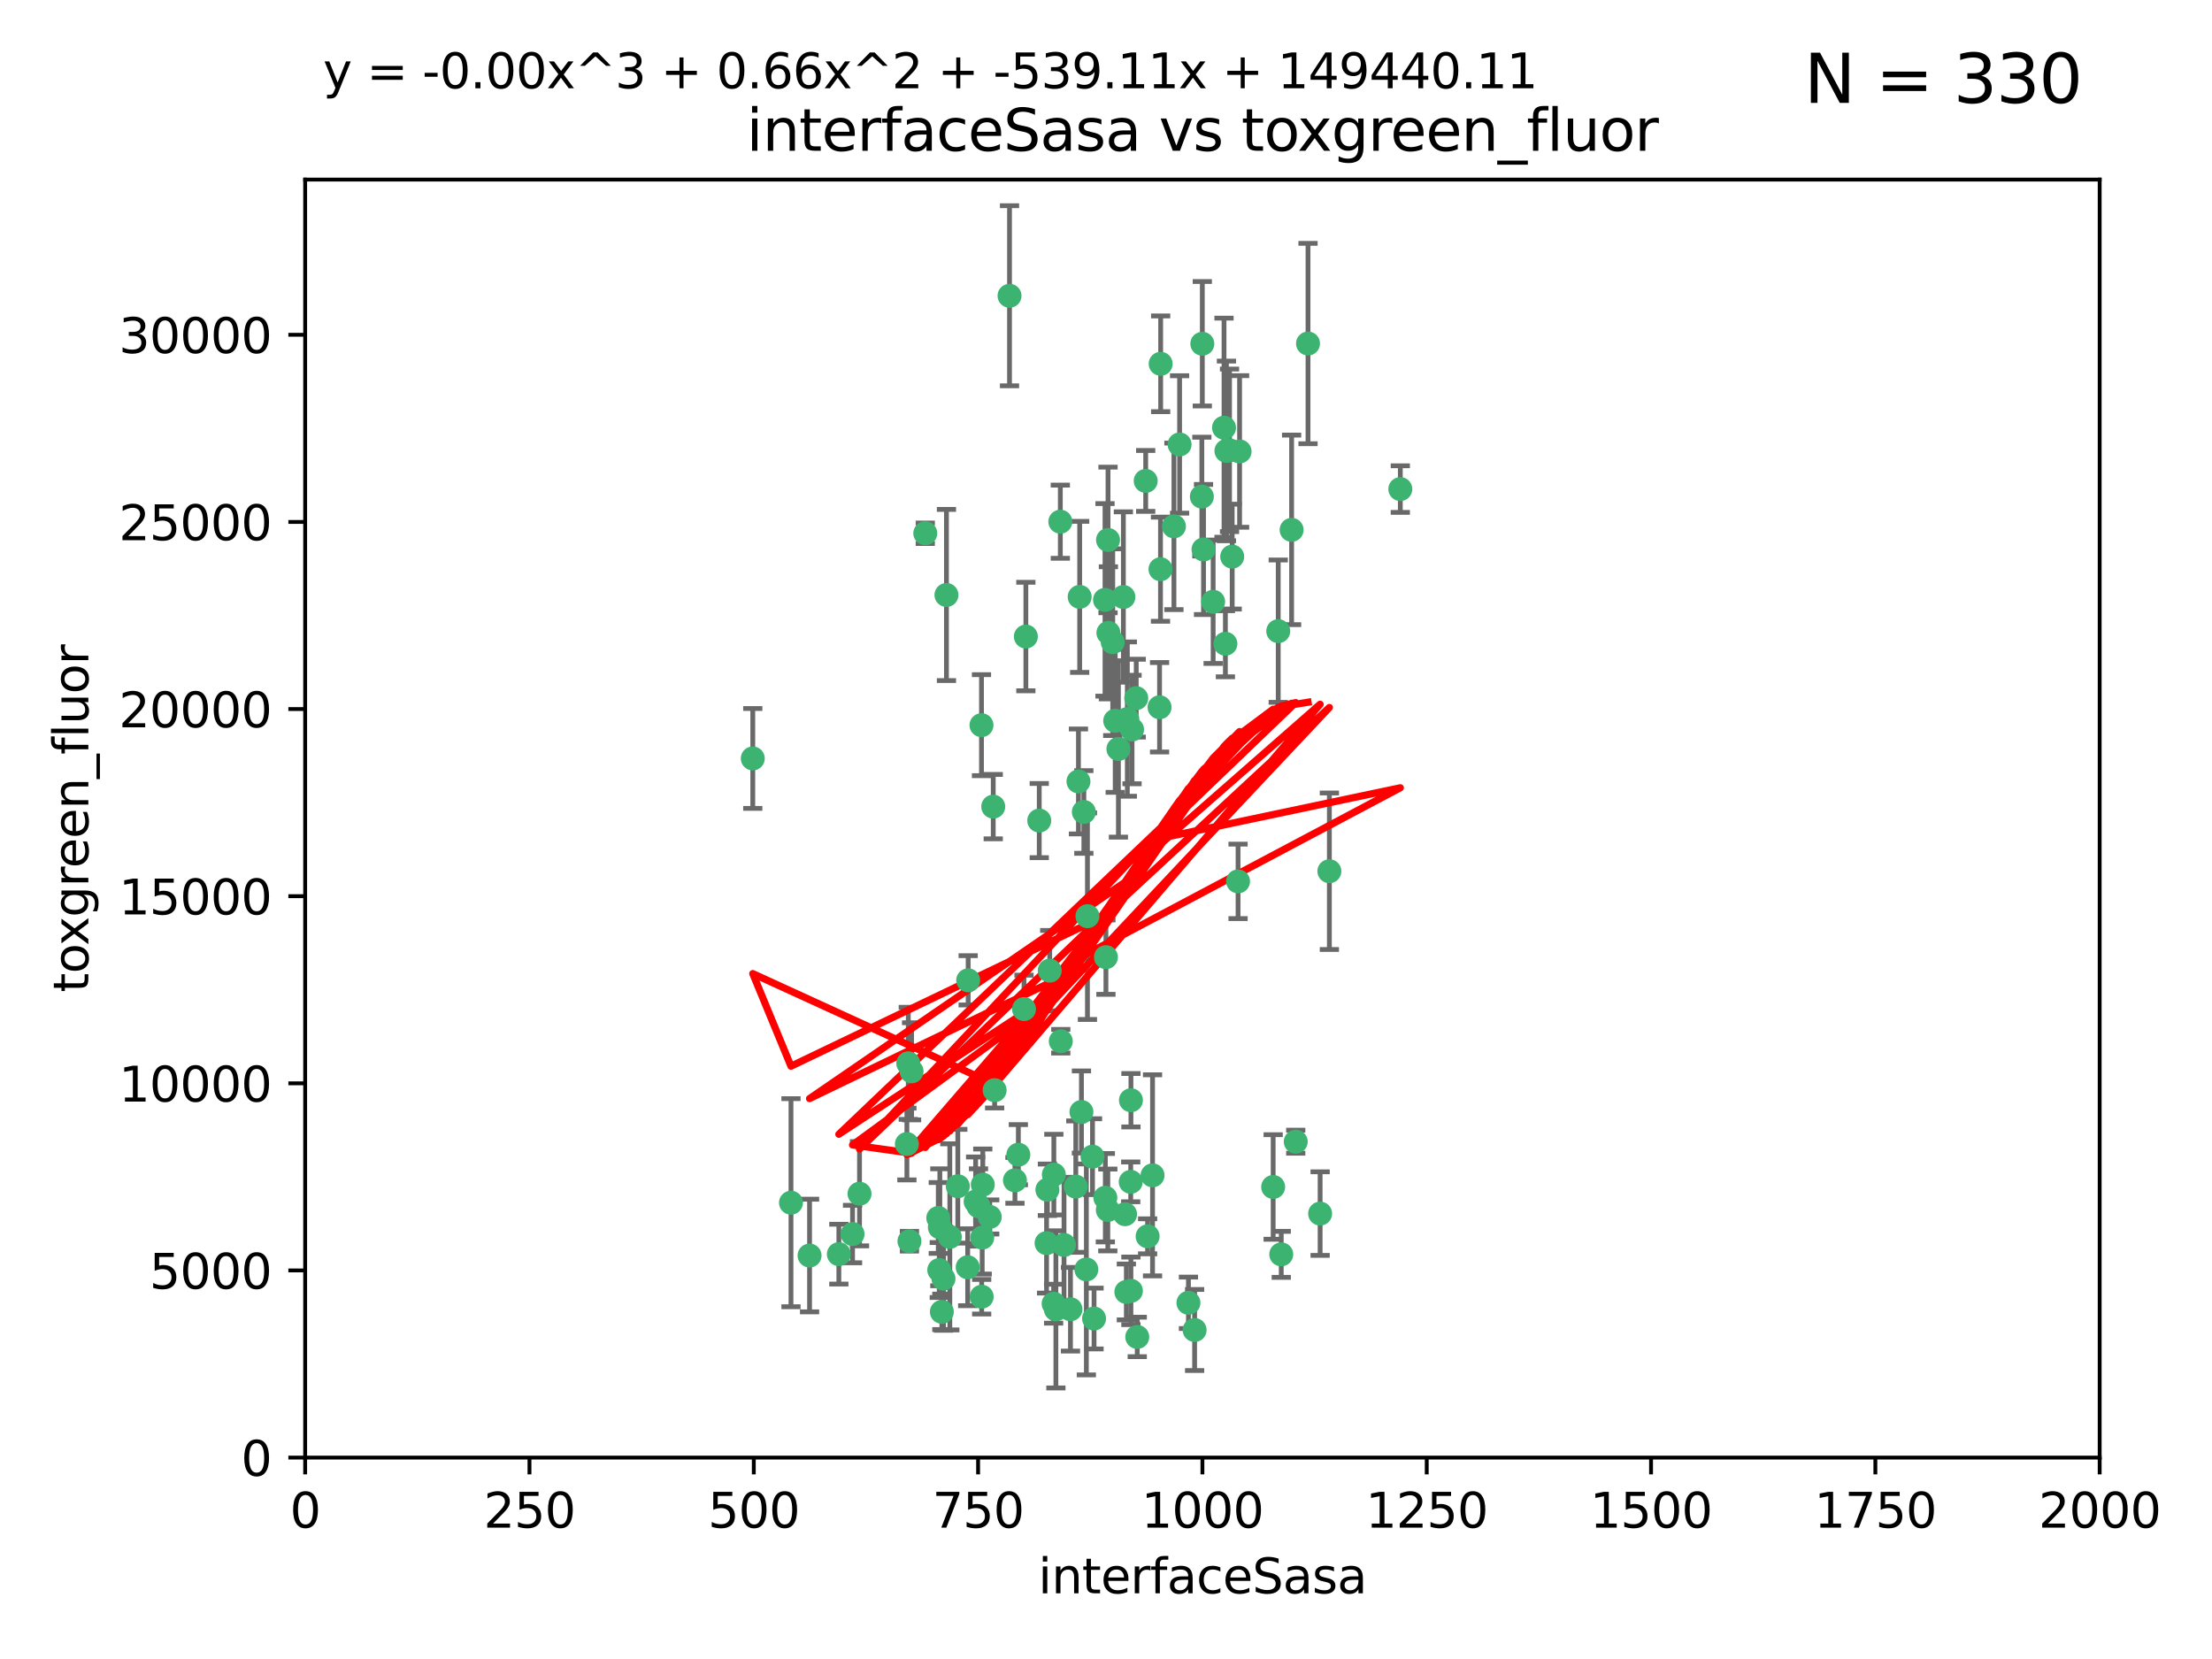 <?xml version="1.0" encoding="utf-8" standalone="no"?>
<!DOCTYPE svg PUBLIC "-//W3C//DTD SVG 1.1//EN"
  "http://www.w3.org/Graphics/SVG/1.1/DTD/svg11.dtd">
<svg xmlns:xlink="http://www.w3.org/1999/xlink" width="460.8pt" height="345.6pt" viewBox="0 0 460.8 345.6" xmlns="http://www.w3.org/2000/svg" version="1.1">
 <defs>
  <style type="text/css">*{stroke-linejoin: round; stroke-linecap: butt}</style>
 </defs>
 <g id="figure_1">
  <g id="patch_1">
   <path d="M 0 345.6 
L 460.8 345.6 
L 460.8 0 
L 0 0 
z
" style="fill: #ffffff"/>
  </g>
  <g id="axes_1">
   <g id="patch_2">
    <path d="M 63.571 303.64 
L 437.4 303.64 
L 437.4 37.411 
L 63.571 37.411 
z
" style="fill: #ffffff"/>
   </g>
   <g id="PathCollection_1">
    <defs>
     <path id="me15ac2db57" d="M 0 1.118 
C 0.297 1.118 0.581 1 0.791 0.791 
C 1 0.581 1.118 0.297 1.118 0 
C 1.118 -0.297 1 -0.581 0.791 -0.791 
C 0.581 -1 0.297 -1.118 0 -1.118 
C -0.297 -1.118 -0.581 -1 -0.791 -0.791 
C -1 -0.581 -1.118 -0.297 -1.118 0 
C -1.118 0.297 -1 0.581 -0.791 0.791 
C -0.581 1 -0.297 1.118 0 1.118 
z
" style="stroke: #3cb371"/>
    </defs>
    <g clip-path="url(#pda8205eb87)">
     <use xlink:href="#me15ac2db57" x="272.484" y="71.562" style="fill: #3cb371; stroke: #3cb371"/>
     <use xlink:href="#me15ac2db57" x="266.28" y="131.48" style="fill: #3cb371; stroke: #3cb371"/>
     <use xlink:href="#me15ac2db57" x="250.716" y="114.467" style="fill: #3cb371; stroke: #3cb371"/>
     <use xlink:href="#me15ac2db57" x="269.065" y="110.38" style="fill: #3cb371; stroke: #3cb371"/>
     <use xlink:href="#me15ac2db57" x="254.987" y="89.097" style="fill: #3cb371; stroke: #3cb371"/>
     <use xlink:href="#me15ac2db57" x="220.886" y="108.676" style="fill: #3cb371; stroke: #3cb371"/>
     <use xlink:href="#me15ac2db57" x="174.75" y="261.259" style="fill: #3cb371; stroke: #3cb371"/>
     <use xlink:href="#me15ac2db57" x="241.787" y="75.786" style="fill: #3cb371; stroke: #3cb371"/>
     <use xlink:href="#me15ac2db57" x="252.721" y="125.356" style="fill: #3cb371; stroke: #3cb371"/>
     <use xlink:href="#me15ac2db57" x="258.229" y="94.046" style="fill: #3cb371; stroke: #3cb371"/>
     <use xlink:href="#me15ac2db57" x="232.987" y="156.019" style="fill: #3cb371; stroke: #3cb371"/>
     <use xlink:href="#me15ac2db57" x="241.557" y="147.335" style="fill: #3cb371; stroke: #3cb371"/>
     <use xlink:href="#me15ac2db57" x="230.194" y="124.965" style="fill: #3cb371; stroke: #3cb371"/>
     <use xlink:href="#me15ac2db57" x="255.489" y="93.933" style="fill: #3cb371; stroke: #3cb371"/>
     <use xlink:href="#me15ac2db57" x="256.689" y="115.953" style="fill: #3cb371; stroke: #3cb371"/>
     <use xlink:href="#me15ac2db57" x="244.553" y="109.646" style="fill: #3cb371; stroke: #3cb371"/>
     <use xlink:href="#me15ac2db57" x="250.368" y="103.453" style="fill: #3cb371; stroke: #3cb371"/>
     <use xlink:href="#me15ac2db57" x="232.318" y="150.153" style="fill: #3cb371; stroke: #3cb371"/>
     <use xlink:href="#me15ac2db57" x="256.134" y="93.812" style="fill: #3cb371; stroke: #3cb371"/>
     <use xlink:href="#me15ac2db57" x="234.02" y="124.367" style="fill: #3cb371; stroke: #3cb371"/>
     <use xlink:href="#me15ac2db57" x="216.495" y="170.94" style="fill: #3cb371; stroke: #3cb371"/>
     <use xlink:href="#me15ac2db57" x="238.669" y="100.184" style="fill: #3cb371; stroke: #3cb371"/>
     <use xlink:href="#me15ac2db57" x="241.753" y="118.577" style="fill: #3cb371; stroke: #3cb371"/>
     <use xlink:href="#me15ac2db57" x="245.731" y="92.588" style="fill: #3cb371; stroke: #3cb371"/>
     <use xlink:href="#me15ac2db57" x="266.908" y="261.303" style="fill: #3cb371; stroke: #3cb371"/>
     <use xlink:href="#me15ac2db57" x="269.927" y="237.833" style="fill: #3cb371; stroke: #3cb371"/>
     <use xlink:href="#me15ac2db57" x="240.095" y="244.844" style="fill: #3cb371; stroke: #3cb371"/>
     <use xlink:href="#me15ac2db57" x="291.711" y="101.886" style="fill: #3cb371; stroke: #3cb371"/>
     <use xlink:href="#me15ac2db57" x="224.916" y="124.337" style="fill: #3cb371; stroke: #3cb371"/>
     <use xlink:href="#me15ac2db57" x="250.465" y="71.61" style="fill: #3cb371; stroke: #3cb371"/>
     <use xlink:href="#me15ac2db57" x="204.462" y="151.067" style="fill: #3cb371; stroke: #3cb371"/>
     <use xlink:href="#me15ac2db57" x="218.677" y="202.203" style="fill: #3cb371; stroke: #3cb371"/>
     <use xlink:href="#me15ac2db57" x="201.688" y="204.22" style="fill: #3cb371; stroke: #3cb371"/>
     <use xlink:href="#me15ac2db57" x="204.731" y="246.787" style="fill: #3cb371; stroke: #3cb371"/>
     <use xlink:href="#me15ac2db57" x="231.802" y="133.776" style="fill: #3cb371; stroke: #3cb371"/>
     <use xlink:href="#me15ac2db57" x="192.753" y="111.087" style="fill: #3cb371; stroke: #3cb371"/>
     <use xlink:href="#me15ac2db57" x="230.822" y="112.487" style="fill: #3cb371; stroke: #3cb371"/>
     <use xlink:href="#me15ac2db57" x="210.301" y="61.614" style="fill: #3cb371; stroke: #3cb371"/>
     <use xlink:href="#me15ac2db57" x="224.662" y="162.792" style="fill: #3cb371; stroke: #3cb371"/>
     <use xlink:href="#me15ac2db57" x="204.503" y="270.13" style="fill: #3cb371; stroke: #3cb371"/>
     <use xlink:href="#me15ac2db57" x="275.007" y="252.814" style="fill: #3cb371; stroke: #3cb371"/>
     <use xlink:href="#me15ac2db57" x="236.699" y="145.439" style="fill: #3cb371; stroke: #3cb371"/>
     <use xlink:href="#me15ac2db57" x="219.534" y="244.691" style="fill: #3cb371; stroke: #3cb371"/>
     <use xlink:href="#me15ac2db57" x="255.273" y="134.104" style="fill: #3cb371; stroke: #3cb371"/>
     <use xlink:href="#me15ac2db57" x="265.222" y="247.267" style="fill: #3cb371; stroke: #3cb371"/>
     <use xlink:href="#me15ac2db57" x="179.053" y="248.674" style="fill: #3cb371; stroke: #3cb371"/>
     <use xlink:href="#me15ac2db57" x="230.901" y="131.829" style="fill: #3cb371; stroke: #3cb371"/>
     <use xlink:href="#me15ac2db57" x="234.375" y="252.941" style="fill: #3cb371; stroke: #3cb371"/>
     <use xlink:href="#me15ac2db57" x="221.654" y="259.35" style="fill: #3cb371; stroke: #3cb371"/>
     <use xlink:href="#me15ac2db57" x="212.14" y="240.543" style="fill: #3cb371; stroke: #3cb371"/>
     <use xlink:href="#me15ac2db57" x="239.071" y="257.545" style="fill: #3cb371; stroke: #3cb371"/>
     <use xlink:href="#me15ac2db57" x="213.706" y="132.603" style="fill: #3cb371; stroke: #3cb371"/>
     <use xlink:href="#me15ac2db57" x="195.666" y="264.57" style="fill: #3cb371; stroke: #3cb371"/>
     <use xlink:href="#me15ac2db57" x="206.91" y="168.036" style="fill: #3cb371; stroke: #3cb371"/>
     <use xlink:href="#me15ac2db57" x="235.596" y="229.198" style="fill: #3cb371; stroke: #3cb371"/>
     <use xlink:href="#me15ac2db57" x="247.573" y="271.4" style="fill: #3cb371; stroke: #3cb371"/>
     <use xlink:href="#me15ac2db57" x="226.534" y="190.856" style="fill: #3cb371; stroke: #3cb371"/>
     <use xlink:href="#me15ac2db57" x="230.779" y="252.059" style="fill: #3cb371; stroke: #3cb371"/>
     <use xlink:href="#me15ac2db57" x="224.106" y="247.195" style="fill: #3cb371; stroke: #3cb371"/>
     <use xlink:href="#me15ac2db57" x="235.59" y="268.906" style="fill: #3cb371; stroke: #3cb371"/>
     <use xlink:href="#me15ac2db57" x="201.587" y="263.993" style="fill: #3cb371; stroke: #3cb371"/>
     <use xlink:href="#me15ac2db57" x="236.912" y="278.508" style="fill: #3cb371; stroke: #3cb371"/>
     <use xlink:href="#me15ac2db57" x="203.841" y="251.277" style="fill: #3cb371; stroke: #3cb371"/>
     <use xlink:href="#me15ac2db57" x="219.488" y="271.584" style="fill: #3cb371; stroke: #3cb371"/>
     <use xlink:href="#me15ac2db57" x="196.206" y="273.278" style="fill: #3cb371; stroke: #3cb371"/>
     <use xlink:href="#me15ac2db57" x="189.211" y="221.508" style="fill: #3cb371; stroke: #3cb371"/>
     <use xlink:href="#me15ac2db57" x="226.308" y="264.442" style="fill: #3cb371; stroke: #3cb371"/>
     <use xlink:href="#me15ac2db57" x="188.922" y="238.323" style="fill: #3cb371; stroke: #3cb371"/>
     <use xlink:href="#me15ac2db57" x="203.241" y="250.302" style="fill: #3cb371; stroke: #3cb371"/>
     <use xlink:href="#me15ac2db57" x="196.546" y="266.371" style="fill: #3cb371; stroke: #3cb371"/>
     <use xlink:href="#me15ac2db57" x="195.462" y="253.724" style="fill: #3cb371; stroke: #3cb371"/>
     <use xlink:href="#me15ac2db57" x="206.181" y="253.509" style="fill: #3cb371; stroke: #3cb371"/>
     <use xlink:href="#me15ac2db57" x="248.859" y="277.063" style="fill: #3cb371; stroke: #3cb371"/>
     <use xlink:href="#me15ac2db57" x="220.981" y="216.908" style="fill: #3cb371; stroke: #3cb371"/>
     <use xlink:href="#me15ac2db57" x="195.787" y="255.666" style="fill: #3cb371; stroke: #3cb371"/>
     <use xlink:href="#me15ac2db57" x="213.318" y="210.208" style="fill: #3cb371; stroke: #3cb371"/>
     <use xlink:href="#me15ac2db57" x="235.826" y="151.97" style="fill: #3cb371; stroke: #3cb371"/>
     <use xlink:href="#me15ac2db57" x="230.385" y="199.394" style="fill: #3cb371; stroke: #3cb371"/>
     <use xlink:href="#me15ac2db57" x="276.932" y="181.494" style="fill: #3cb371; stroke: #3cb371"/>
     <use xlink:href="#me15ac2db57" x="189.452" y="258.565" style="fill: #3cb371; stroke: #3cb371"/>
     <use xlink:href="#me15ac2db57" x="204.611" y="257.812" style="fill: #3cb371; stroke: #3cb371"/>
     <use xlink:href="#me15ac2db57" x="257.91" y="183.606" style="fill: #3cb371; stroke: #3cb371"/>
     <use xlink:href="#me15ac2db57" x="218.192" y="247.85" style="fill: #3cb371; stroke: #3cb371"/>
     <use xlink:href="#me15ac2db57" x="219.963" y="272.768" style="fill: #3cb371; stroke: #3cb371"/>
     <use xlink:href="#me15ac2db57" x="177.602" y="257.076" style="fill: #3cb371; stroke: #3cb371"/>
     <use xlink:href="#me15ac2db57" x="189.899" y="223.176" style="fill: #3cb371; stroke: #3cb371"/>
     <use xlink:href="#me15ac2db57" x="227.589" y="240.958" style="fill: #3cb371; stroke: #3cb371"/>
     <use xlink:href="#me15ac2db57" x="227.91" y="274.674" style="fill: #3cb371; stroke: #3cb371"/>
     <use xlink:href="#me15ac2db57" x="197.864" y="257.661" style="fill: #3cb371; stroke: #3cb371"/>
     <use xlink:href="#me15ac2db57" x="234.846" y="149.795" style="fill: #3cb371; stroke: #3cb371"/>
     <use xlink:href="#me15ac2db57" x="234.641" y="269.137" style="fill: #3cb371; stroke: #3cb371"/>
     <use xlink:href="#me15ac2db57" x="168.647" y="261.551" style="fill: #3cb371; stroke: #3cb371"/>
     <use xlink:href="#me15ac2db57" x="223" y="272.741" style="fill: #3cb371; stroke: #3cb371"/>
     <use xlink:href="#me15ac2db57" x="197.163" y="123.943" style="fill: #3cb371; stroke: #3cb371"/>
     <use xlink:href="#me15ac2db57" x="225.284" y="231.646" style="fill: #3cb371; stroke: #3cb371"/>
     <use xlink:href="#me15ac2db57" x="218.019" y="258.966" style="fill: #3cb371; stroke: #3cb371"/>
     <use xlink:href="#me15ac2db57" x="225.785" y="169.147" style="fill: #3cb371; stroke: #3cb371"/>
     <use xlink:href="#me15ac2db57" x="211.432" y="245.892" style="fill: #3cb371; stroke: #3cb371"/>
     <use xlink:href="#me15ac2db57" x="199.529" y="247.114" style="fill: #3cb371; stroke: #3cb371"/>
     <use xlink:href="#me15ac2db57" x="235.549" y="246.204" style="fill: #3cb371; stroke: #3cb371"/>
     <use xlink:href="#me15ac2db57" x="207.202" y="227.107" style="fill: #3cb371; stroke: #3cb371"/>
     <use xlink:href="#me15ac2db57" x="156.817" y="157.999" style="fill: #3cb371; stroke: #3cb371"/>
     <use xlink:href="#me15ac2db57" x="164.776" y="250.544" style="fill: #3cb371; stroke: #3cb371"/>
     <use xlink:href="#me15ac2db57" x="230.263" y="249.505" style="fill: #3cb371; stroke: #3cb371"/>
    </g>
   </g>
   <g id="matplotlib.axis_1">
    <g id="xtick_1">
     <g id="line2d_1">
      <defs>
       <path id="m003d171283" d="M 0 0 
L 0 3.5 
" style="stroke: #000000; stroke-width: 0.8"/>
      </defs>
      <g>
       <use xlink:href="#m003d171283" x="63.571" y="303.64" style="stroke: #000000; stroke-width: 0.8"/>
      </g>
     </g>
     <g id="text_1">
      <!-- 0 -->
      <g transform="translate(60.39 318.238)scale(0.1 -0.1)">
       <defs>
        <path id="DejaVuSans-30" d="M 2034 4250 
Q 1547 4250 1301 3770 
Q 1056 3291 1056 2328 
Q 1056 1369 1301 889 
Q 1547 409 2034 409 
Q 2525 409 2770 889 
Q 3016 1369 3016 2328 
Q 3016 3291 2770 3770 
Q 2525 4250 2034 4250 
z
M 2034 4750 
Q 2819 4750 3233 4129 
Q 3647 3509 3647 2328 
Q 3647 1150 3233 529 
Q 2819 -91 2034 -91 
Q 1250 -91 836 529 
Q 422 1150 422 2328 
Q 422 3509 836 4129 
Q 1250 4750 2034 4750 
z
" transform="scale(0.016)"/>
       </defs>
       <use xlink:href="#DejaVuSans-30"/>
      </g>
     </g>
    </g>
    <g id="xtick_2">
     <g id="line2d_2">
      <g>
       <use xlink:href="#m003d171283" x="110.3" y="303.64" style="stroke: #000000; stroke-width: 0.8"/>
      </g>
     </g>
     <g id="text_2">
      <!-- 250 -->
      <g transform="translate(100.756 318.238)scale(0.1 -0.1)">
       <defs>
        <path id="DejaVuSans-32" d="M 1228 531 
L 3431 531 
L 3431 0 
L 469 0 
L 469 531 
Q 828 903 1448 1529 
Q 2069 2156 2228 2338 
Q 2531 2678 2651 2914 
Q 2772 3150 2772 3378 
Q 2772 3750 2511 3984 
Q 2250 4219 1831 4219 
Q 1534 4219 1204 4116 
Q 875 4013 500 3803 
L 500 4441 
Q 881 4594 1212 4672 
Q 1544 4750 1819 4750 
Q 2544 4750 2975 4387 
Q 3406 4025 3406 3419 
Q 3406 3131 3298 2873 
Q 3191 2616 2906 2266 
Q 2828 2175 2409 1742 
Q 1991 1309 1228 531 
z
" transform="scale(0.016)"/>
        <path id="DejaVuSans-35" d="M 691 4666 
L 3169 4666 
L 3169 4134 
L 1269 4134 
L 1269 2991 
Q 1406 3038 1543 3061 
Q 1681 3084 1819 3084 
Q 2600 3084 3056 2656 
Q 3513 2228 3513 1497 
Q 3513 744 3044 326 
Q 2575 -91 1722 -91 
Q 1428 -91 1123 -41 
Q 819 9 494 109 
L 494 744 
Q 775 591 1075 516 
Q 1375 441 1709 441 
Q 2250 441 2565 725 
Q 2881 1009 2881 1497 
Q 2881 1984 2565 2268 
Q 2250 2553 1709 2553 
Q 1456 2553 1204 2497 
Q 953 2441 691 2322 
L 691 4666 
z
" transform="scale(0.016)"/>
       </defs>
       <use xlink:href="#DejaVuSans-32"/>
       <use xlink:href="#DejaVuSans-35" x="63.623"/>
       <use xlink:href="#DejaVuSans-30" x="127.246"/>
      </g>
     </g>
    </g>
    <g id="xtick_3">
     <g id="line2d_3">
      <g>
       <use xlink:href="#m003d171283" x="157.028" y="303.64" style="stroke: #000000; stroke-width: 0.8"/>
      </g>
     </g>
     <g id="text_3">
      <!-- 500 -->
      <g transform="translate(147.485 318.238)scale(0.1 -0.1)">
       <use xlink:href="#DejaVuSans-35"/>
       <use xlink:href="#DejaVuSans-30" x="63.623"/>
       <use xlink:href="#DejaVuSans-30" x="127.246"/>
      </g>
     </g>
    </g>
    <g id="xtick_4">
     <g id="line2d_4">
      <g>
       <use xlink:href="#m003d171283" x="203.757" y="303.64" style="stroke: #000000; stroke-width: 0.8"/>
      </g>
     </g>
     <g id="text_4">
      <!-- 750 -->
      <g transform="translate(194.213 318.238)scale(0.1 -0.1)">
       <defs>
        <path id="DejaVuSans-37" d="M 525 4666 
L 3525 4666 
L 3525 4397 
L 1831 0 
L 1172 0 
L 2766 4134 
L 525 4134 
L 525 4666 
z
" transform="scale(0.016)"/>
       </defs>
       <use xlink:href="#DejaVuSans-37"/>
       <use xlink:href="#DejaVuSans-35" x="63.623"/>
       <use xlink:href="#DejaVuSans-30" x="127.246"/>
      </g>
     </g>
    </g>
    <g id="xtick_5">
     <g id="line2d_5">
      <g>
       <use xlink:href="#m003d171283" x="250.486" y="303.64" style="stroke: #000000; stroke-width: 0.8"/>
      </g>
     </g>
     <g id="text_5">
      <!-- 1000 -->
      <g transform="translate(237.761 318.238)scale(0.1 -0.1)">
       <defs>
        <path id="DejaVuSans-31" d="M 794 531 
L 1825 531 
L 1825 4091 
L 703 3866 
L 703 4441 
L 1819 4666 
L 2450 4666 
L 2450 531 
L 3481 531 
L 3481 0 
L 794 0 
L 794 531 
z
" transform="scale(0.016)"/>
       </defs>
       <use xlink:href="#DejaVuSans-31"/>
       <use xlink:href="#DejaVuSans-30" x="63.623"/>
       <use xlink:href="#DejaVuSans-30" x="127.246"/>
       <use xlink:href="#DejaVuSans-30" x="190.869"/>
      </g>
     </g>
    </g>
    <g id="xtick_6">
     <g id="line2d_6">
      <g>
       <use xlink:href="#m003d171283" x="297.214" y="303.64" style="stroke: #000000; stroke-width: 0.8"/>
      </g>
     </g>
     <g id="text_6">
      <!-- 1250 -->
      <g transform="translate(284.489 318.238)scale(0.1 -0.1)">
       <use xlink:href="#DejaVuSans-31"/>
       <use xlink:href="#DejaVuSans-32" x="63.623"/>
       <use xlink:href="#DejaVuSans-35" x="127.246"/>
       <use xlink:href="#DejaVuSans-30" x="190.869"/>
      </g>
     </g>
    </g>
    <g id="xtick_7">
     <g id="line2d_7">
      <g>
       <use xlink:href="#m003d171283" x="343.943" y="303.64" style="stroke: #000000; stroke-width: 0.8"/>
      </g>
     </g>
     <g id="text_7">
      <!-- 1500 -->
      <g transform="translate(331.218 318.238)scale(0.1 -0.1)">
       <use xlink:href="#DejaVuSans-31"/>
       <use xlink:href="#DejaVuSans-35" x="63.623"/>
       <use xlink:href="#DejaVuSans-30" x="127.246"/>
       <use xlink:href="#DejaVuSans-30" x="190.869"/>
      </g>
     </g>
    </g>
    <g id="xtick_8">
     <g id="line2d_8">
      <g>
       <use xlink:href="#m003d171283" x="390.671" y="303.64" style="stroke: #000000; stroke-width: 0.8"/>
      </g>
     </g>
     <g id="text_8">
      <!-- 1750 -->
      <g transform="translate(377.946 318.238)scale(0.1 -0.1)">
       <use xlink:href="#DejaVuSans-31"/>
       <use xlink:href="#DejaVuSans-37" x="63.623"/>
       <use xlink:href="#DejaVuSans-35" x="127.246"/>
       <use xlink:href="#DejaVuSans-30" x="190.869"/>
      </g>
     </g>
    </g>
    <g id="xtick_9">
     <g id="line2d_9">
      <g>
       <use xlink:href="#m003d171283" x="437.4" y="303.64" style="stroke: #000000; stroke-width: 0.8"/>
      </g>
     </g>
     <g id="text_9">
      <!-- 2000 -->
      <g transform="translate(424.675 318.238)scale(0.1 -0.1)">
       <use xlink:href="#DejaVuSans-32"/>
       <use xlink:href="#DejaVuSans-30" x="63.623"/>
       <use xlink:href="#DejaVuSans-30" x="127.246"/>
       <use xlink:href="#DejaVuSans-30" x="190.869"/>
      </g>
     </g>
    </g>
    <g id="text_10">
     <!-- interfaceSasa -->
     <g transform="translate(216.279 331.917)scale(0.1 -0.1)">
      <defs>
       <path id="DejaVuSans-69" d="M 603 3500 
L 1178 3500 
L 1178 0 
L 603 0 
L 603 3500 
z
M 603 4863 
L 1178 4863 
L 1178 4134 
L 603 4134 
L 603 4863 
z
" transform="scale(0.016)"/>
       <path id="DejaVuSans-6e" d="M 3513 2113 
L 3513 0 
L 2938 0 
L 2938 2094 
Q 2938 2591 2744 2837 
Q 2550 3084 2163 3084 
Q 1697 3084 1428 2787 
Q 1159 2491 1159 1978 
L 1159 0 
L 581 0 
L 581 3500 
L 1159 3500 
L 1159 2956 
Q 1366 3272 1645 3428 
Q 1925 3584 2291 3584 
Q 2894 3584 3203 3211 
Q 3513 2838 3513 2113 
z
" transform="scale(0.016)"/>
       <path id="DejaVuSans-74" d="M 1172 4494 
L 1172 3500 
L 2356 3500 
L 2356 3053 
L 1172 3053 
L 1172 1153 
Q 1172 725 1289 603 
Q 1406 481 1766 481 
L 2356 481 
L 2356 0 
L 1766 0 
Q 1100 0 847 248 
Q 594 497 594 1153 
L 594 3053 
L 172 3053 
L 172 3500 
L 594 3500 
L 594 4494 
L 1172 4494 
z
" transform="scale(0.016)"/>
       <path id="DejaVuSans-65" d="M 3597 1894 
L 3597 1613 
L 953 1613 
Q 991 1019 1311 708 
Q 1631 397 2203 397 
Q 2534 397 2845 478 
Q 3156 559 3463 722 
L 3463 178 
Q 3153 47 2828 -22 
Q 2503 -91 2169 -91 
Q 1331 -91 842 396 
Q 353 884 353 1716 
Q 353 2575 817 3079 
Q 1281 3584 2069 3584 
Q 2775 3584 3186 3129 
Q 3597 2675 3597 1894 
z
M 3022 2063 
Q 3016 2534 2758 2815 
Q 2500 3097 2075 3097 
Q 1594 3097 1305 2825 
Q 1016 2553 972 2059 
L 3022 2063 
z
" transform="scale(0.016)"/>
       <path id="DejaVuSans-72" d="M 2631 2963 
Q 2534 3019 2420 3045 
Q 2306 3072 2169 3072 
Q 1681 3072 1420 2755 
Q 1159 2438 1159 1844 
L 1159 0 
L 581 0 
L 581 3500 
L 1159 3500 
L 1159 2956 
Q 1341 3275 1631 3429 
Q 1922 3584 2338 3584 
Q 2397 3584 2469 3576 
Q 2541 3569 2628 3553 
L 2631 2963 
z
" transform="scale(0.016)"/>
       <path id="DejaVuSans-66" d="M 2375 4863 
L 2375 4384 
L 1825 4384 
Q 1516 4384 1395 4259 
Q 1275 4134 1275 3809 
L 1275 3500 
L 2222 3500 
L 2222 3053 
L 1275 3053 
L 1275 0 
L 697 0 
L 697 3053 
L 147 3053 
L 147 3500 
L 697 3500 
L 697 3744 
Q 697 4328 969 4595 
Q 1241 4863 1831 4863 
L 2375 4863 
z
" transform="scale(0.016)"/>
       <path id="DejaVuSans-61" d="M 2194 1759 
Q 1497 1759 1228 1600 
Q 959 1441 959 1056 
Q 959 750 1161 570 
Q 1363 391 1709 391 
Q 2188 391 2477 730 
Q 2766 1069 2766 1631 
L 2766 1759 
L 2194 1759 
z
M 3341 1997 
L 3341 0 
L 2766 0 
L 2766 531 
Q 2569 213 2275 61 
Q 1981 -91 1556 -91 
Q 1019 -91 701 211 
Q 384 513 384 1019 
Q 384 1609 779 1909 
Q 1175 2209 1959 2209 
L 2766 2209 
L 2766 2266 
Q 2766 2663 2505 2880 
Q 2244 3097 1772 3097 
Q 1472 3097 1187 3025 
Q 903 2953 641 2809 
L 641 3341 
Q 956 3463 1253 3523 
Q 1550 3584 1831 3584 
Q 2591 3584 2966 3190 
Q 3341 2797 3341 1997 
z
" transform="scale(0.016)"/>
       <path id="DejaVuSans-63" d="M 3122 3366 
L 3122 2828 
Q 2878 2963 2633 3030 
Q 2388 3097 2138 3097 
Q 1578 3097 1268 2742 
Q 959 2388 959 1747 
Q 959 1106 1268 751 
Q 1578 397 2138 397 
Q 2388 397 2633 464 
Q 2878 531 3122 666 
L 3122 134 
Q 2881 22 2623 -34 
Q 2366 -91 2075 -91 
Q 1284 -91 818 406 
Q 353 903 353 1747 
Q 353 2603 823 3093 
Q 1294 3584 2113 3584 
Q 2378 3584 2631 3529 
Q 2884 3475 3122 3366 
z
" transform="scale(0.016)"/>
       <path id="DejaVuSans-53" d="M 3425 4513 
L 3425 3897 
Q 3066 4069 2747 4153 
Q 2428 4238 2131 4238 
Q 1616 4238 1336 4038 
Q 1056 3838 1056 3469 
Q 1056 3159 1242 3001 
Q 1428 2844 1947 2747 
L 2328 2669 
Q 3034 2534 3370 2195 
Q 3706 1856 3706 1288 
Q 3706 609 3251 259 
Q 2797 -91 1919 -91 
Q 1588 -91 1214 -16 
Q 841 59 441 206 
L 441 856 
Q 825 641 1194 531 
Q 1563 422 1919 422 
Q 2459 422 2753 634 
Q 3047 847 3047 1241 
Q 3047 1584 2836 1778 
Q 2625 1972 2144 2069 
L 1759 2144 
Q 1053 2284 737 2584 
Q 422 2884 422 3419 
Q 422 4038 858 4394 
Q 1294 4750 2059 4750 
Q 2388 4750 2728 4690 
Q 3069 4631 3425 4513 
z
" transform="scale(0.016)"/>
       <path id="DejaVuSans-73" d="M 2834 3397 
L 2834 2853 
Q 2591 2978 2328 3040 
Q 2066 3103 1784 3103 
Q 1356 3103 1142 2972 
Q 928 2841 928 2578 
Q 928 2378 1081 2264 
Q 1234 2150 1697 2047 
L 1894 2003 
Q 2506 1872 2764 1633 
Q 3022 1394 3022 966 
Q 3022 478 2636 193 
Q 2250 -91 1575 -91 
Q 1294 -91 989 -36 
Q 684 19 347 128 
L 347 722 
Q 666 556 975 473 
Q 1284 391 1588 391 
Q 1994 391 2212 530 
Q 2431 669 2431 922 
Q 2431 1156 2273 1281 
Q 2116 1406 1581 1522 
L 1381 1569 
Q 847 1681 609 1914 
Q 372 2147 372 2553 
Q 372 3047 722 3315 
Q 1072 3584 1716 3584 
Q 2034 3584 2315 3537 
Q 2597 3491 2834 3397 
z
" transform="scale(0.016)"/>
      </defs>
      <use xlink:href="#DejaVuSans-69"/>
      <use xlink:href="#DejaVuSans-6e" x="27.783"/>
      <use xlink:href="#DejaVuSans-74" x="91.162"/>
      <use xlink:href="#DejaVuSans-65" x="130.371"/>
      <use xlink:href="#DejaVuSans-72" x="191.895"/>
      <use xlink:href="#DejaVuSans-66" x="233.008"/>
      <use xlink:href="#DejaVuSans-61" x="268.213"/>
      <use xlink:href="#DejaVuSans-63" x="329.492"/>
      <use xlink:href="#DejaVuSans-65" x="384.473"/>
      <use xlink:href="#DejaVuSans-53" x="445.996"/>
      <use xlink:href="#DejaVuSans-61" x="509.473"/>
      <use xlink:href="#DejaVuSans-73" x="570.752"/>
      <use xlink:href="#DejaVuSans-61" x="622.852"/>
     </g>
    </g>
   </g>
   <g id="matplotlib.axis_2">
    <g id="ytick_1">
     <g id="line2d_10">
      <defs>
       <path id="m3773427c40" d="M 0 0 
L -3.5 0 
" style="stroke: #000000; stroke-width: 0.8"/>
      </defs>
      <g>
       <use xlink:href="#m3773427c40" x="63.571" y="303.64" style="stroke: #000000; stroke-width: 0.8"/>
      </g>
     </g>
     <g id="text_11">
      <!-- 0 -->
      <g transform="translate(50.209 307.439)scale(0.1 -0.1)">
       <use xlink:href="#DejaVuSans-30"/>
      </g>
     </g>
    </g>
    <g id="ytick_2">
     <g id="line2d_11">
      <g>
       <use xlink:href="#m3773427c40" x="63.571" y="264.657" style="stroke: #000000; stroke-width: 0.8"/>
      </g>
     </g>
     <g id="text_12">
      <!-- 5000 -->
      <g transform="translate(31.121 268.457)scale(0.1 -0.1)">
       <use xlink:href="#DejaVuSans-35"/>
       <use xlink:href="#DejaVuSans-30" x="63.623"/>
       <use xlink:href="#DejaVuSans-30" x="127.246"/>
       <use xlink:href="#DejaVuSans-30" x="190.869"/>
      </g>
     </g>
    </g>
    <g id="ytick_3">
     <g id="line2d_12">
      <g>
       <use xlink:href="#m3773427c40" x="63.571" y="225.675" style="stroke: #000000; stroke-width: 0.8"/>
      </g>
     </g>
     <g id="text_13">
      <!-- 10000 -->
      <g transform="translate(24.759 229.474)scale(0.1 -0.1)">
       <use xlink:href="#DejaVuSans-31"/>
       <use xlink:href="#DejaVuSans-30" x="63.623"/>
       <use xlink:href="#DejaVuSans-30" x="127.246"/>
       <use xlink:href="#DejaVuSans-30" x="190.869"/>
       <use xlink:href="#DejaVuSans-30" x="254.492"/>
      </g>
     </g>
    </g>
    <g id="ytick_4">
     <g id="line2d_13">
      <g>
       <use xlink:href="#m3773427c40" x="63.571" y="186.692" style="stroke: #000000; stroke-width: 0.8"/>
      </g>
     </g>
     <g id="text_14">
      <!-- 15000 -->
      <g transform="translate(24.759 190.492)scale(0.1 -0.1)">
       <use xlink:href="#DejaVuSans-31"/>
       <use xlink:href="#DejaVuSans-35" x="63.623"/>
       <use xlink:href="#DejaVuSans-30" x="127.246"/>
       <use xlink:href="#DejaVuSans-30" x="190.869"/>
       <use xlink:href="#DejaVuSans-30" x="254.492"/>
      </g>
     </g>
    </g>
    <g id="ytick_5">
     <g id="line2d_14">
      <g>
       <use xlink:href="#m3773427c40" x="63.571" y="147.71" style="stroke: #000000; stroke-width: 0.8"/>
      </g>
     </g>
     <g id="text_15">
      <!-- 20000 -->
      <g transform="translate(24.759 151.509)scale(0.1 -0.1)">
       <use xlink:href="#DejaVuSans-32"/>
       <use xlink:href="#DejaVuSans-30" x="63.623"/>
       <use xlink:href="#DejaVuSans-30" x="127.246"/>
       <use xlink:href="#DejaVuSans-30" x="190.869"/>
       <use xlink:href="#DejaVuSans-30" x="254.492"/>
      </g>
     </g>
    </g>
    <g id="ytick_6">
     <g id="line2d_15">
      <g>
       <use xlink:href="#m3773427c40" x="63.571" y="108.727" style="stroke: #000000; stroke-width: 0.8"/>
      </g>
     </g>
     <g id="text_16">
      <!-- 25000 -->
      <g transform="translate(24.759 112.527)scale(0.1 -0.1)">
       <use xlink:href="#DejaVuSans-32"/>
       <use xlink:href="#DejaVuSans-35" x="63.623"/>
       <use xlink:href="#DejaVuSans-30" x="127.246"/>
       <use xlink:href="#DejaVuSans-30" x="190.869"/>
       <use xlink:href="#DejaVuSans-30" x="254.492"/>
      </g>
     </g>
    </g>
    <g id="ytick_7">
     <g id="line2d_16">
      <g>
       <use xlink:href="#m3773427c40" x="63.571" y="69.745" style="stroke: #000000; stroke-width: 0.8"/>
      </g>
     </g>
     <g id="text_17">
      <!-- 30000 -->
      <g transform="translate(24.759 73.544)scale(0.1 -0.1)">
       <defs>
        <path id="DejaVuSans-33" d="M 2597 2516 
Q 3050 2419 3304 2112 
Q 3559 1806 3559 1356 
Q 3559 666 3084 287 
Q 2609 -91 1734 -91 
Q 1441 -91 1130 -33 
Q 819 25 488 141 
L 488 750 
Q 750 597 1062 519 
Q 1375 441 1716 441 
Q 2309 441 2620 675 
Q 2931 909 2931 1356 
Q 2931 1769 2642 2001 
Q 2353 2234 1838 2234 
L 1294 2234 
L 1294 2753 
L 1863 2753 
Q 2328 2753 2575 2939 
Q 2822 3125 2822 3475 
Q 2822 3834 2567 4026 
Q 2313 4219 1838 4219 
Q 1578 4219 1281 4162 
Q 984 4106 628 3988 
L 628 4550 
Q 988 4650 1302 4700 
Q 1616 4750 1894 4750 
Q 2613 4750 3031 4423 
Q 3450 4097 3450 3541 
Q 3450 3153 3228 2886 
Q 3006 2619 2597 2516 
z
" transform="scale(0.016)"/>
       </defs>
       <use xlink:href="#DejaVuSans-33"/>
       <use xlink:href="#DejaVuSans-30" x="63.623"/>
       <use xlink:href="#DejaVuSans-30" x="127.246"/>
       <use xlink:href="#DejaVuSans-30" x="190.869"/>
       <use xlink:href="#DejaVuSans-30" x="254.492"/>
      </g>
     </g>
    </g>
    <g id="text_18">
     <!-- toxgreen_fluor -->
     <g transform="translate(18.401 206.72)rotate(-90)scale(0.1 -0.1)">
      <defs>
       <path id="DejaVuSans-6f" d="M 1959 3097 
Q 1497 3097 1228 2736 
Q 959 2375 959 1747 
Q 959 1119 1226 758 
Q 1494 397 1959 397 
Q 2419 397 2687 759 
Q 2956 1122 2956 1747 
Q 2956 2369 2687 2733 
Q 2419 3097 1959 3097 
z
M 1959 3584 
Q 2709 3584 3137 3096 
Q 3566 2609 3566 1747 
Q 3566 888 3137 398 
Q 2709 -91 1959 -91 
Q 1206 -91 779 398 
Q 353 888 353 1747 
Q 353 2609 779 3096 
Q 1206 3584 1959 3584 
z
" transform="scale(0.016)"/>
       <path id="DejaVuSans-78" d="M 3513 3500 
L 2247 1797 
L 3578 0 
L 2900 0 
L 1881 1375 
L 863 0 
L 184 0 
L 1544 1831 
L 300 3500 
L 978 3500 
L 1906 2253 
L 2834 3500 
L 3513 3500 
z
" transform="scale(0.016)"/>
       <path id="DejaVuSans-67" d="M 2906 1791 
Q 2906 2416 2648 2759 
Q 2391 3103 1925 3103 
Q 1463 3103 1205 2759 
Q 947 2416 947 1791 
Q 947 1169 1205 825 
Q 1463 481 1925 481 
Q 2391 481 2648 825 
Q 2906 1169 2906 1791 
z
M 3481 434 
Q 3481 -459 3084 -895 
Q 2688 -1331 1869 -1331 
Q 1566 -1331 1297 -1286 
Q 1028 -1241 775 -1147 
L 775 -588 
Q 1028 -725 1275 -790 
Q 1522 -856 1778 -856 
Q 2344 -856 2625 -561 
Q 2906 -266 2906 331 
L 2906 616 
Q 2728 306 2450 153 
Q 2172 0 1784 0 
Q 1141 0 747 490 
Q 353 981 353 1791 
Q 353 2603 747 3093 
Q 1141 3584 1784 3584 
Q 2172 3584 2450 3431 
Q 2728 3278 2906 2969 
L 2906 3500 
L 3481 3500 
L 3481 434 
z
" transform="scale(0.016)"/>
       <path id="DejaVuSans-5f" d="M 3263 -1063 
L 3263 -1509 
L -63 -1509 
L -63 -1063 
L 3263 -1063 
z
" transform="scale(0.016)"/>
       <path id="DejaVuSans-6c" d="M 603 4863 
L 1178 4863 
L 1178 0 
L 603 0 
L 603 4863 
z
" transform="scale(0.016)"/>
       <path id="DejaVuSans-75" d="M 544 1381 
L 544 3500 
L 1119 3500 
L 1119 1403 
Q 1119 906 1312 657 
Q 1506 409 1894 409 
Q 2359 409 2629 706 
Q 2900 1003 2900 1516 
L 2900 3500 
L 3475 3500 
L 3475 0 
L 2900 0 
L 2900 538 
Q 2691 219 2414 64 
Q 2138 -91 1772 -91 
Q 1169 -91 856 284 
Q 544 659 544 1381 
z
M 1991 3584 
L 1991 3584 
z
" transform="scale(0.016)"/>
      </defs>
      <use xlink:href="#DejaVuSans-74"/>
      <use xlink:href="#DejaVuSans-6f" x="39.209"/>
      <use xlink:href="#DejaVuSans-78" x="97.266"/>
      <use xlink:href="#DejaVuSans-67" x="156.445"/>
      <use xlink:href="#DejaVuSans-72" x="219.922"/>
      <use xlink:href="#DejaVuSans-65" x="258.785"/>
      <use xlink:href="#DejaVuSans-65" x="320.309"/>
      <use xlink:href="#DejaVuSans-6e" x="381.832"/>
      <use xlink:href="#DejaVuSans-5f" x="445.211"/>
      <use xlink:href="#DejaVuSans-66" x="495.211"/>
      <use xlink:href="#DejaVuSans-6c" x="530.416"/>
      <use xlink:href="#DejaVuSans-75" x="558.199"/>
      <use xlink:href="#DejaVuSans-6f" x="621.578"/>
      <use xlink:href="#DejaVuSans-72" x="682.76"/>
     </g>
    </g>
   </g>
   <g id="LineCollection_1">
    <path d="M 272.484 92.434 
L 272.484 50.691 
" clip-path="url(#pda8205eb87)" style="fill: none; stroke: #696969"/>
    <path d="M 266.28 146.307 
L 266.28 116.654 
" clip-path="url(#pda8205eb87)" style="fill: none; stroke: #696969"/>
    <path d="M 250.716 128.017 
L 250.716 100.917 
" clip-path="url(#pda8205eb87)" style="fill: none; stroke: #696969"/>
    <path d="M 269.065 130.124 
L 269.065 90.636 
" clip-path="url(#pda8205eb87)" style="fill: none; stroke: #696969"/>
    <path d="M 254.987 111.917 
L 254.987 66.277 
" clip-path="url(#pda8205eb87)" style="fill: none; stroke: #696969"/>
    <path d="M 220.886 116.296 
L 220.886 101.057 
" clip-path="url(#pda8205eb87)" style="fill: none; stroke: #696969"/>
    <path d="M 174.75 267.49 
L 174.75 255.028 
" clip-path="url(#pda8205eb87)" style="fill: none; stroke: #696969"/>
    <path d="M 241.787 85.756 
L 241.787 65.815 
" clip-path="url(#pda8205eb87)" style="fill: none; stroke: #696969"/>
    <path d="M 252.721 138.211 
L 252.721 112.501 
" clip-path="url(#pda8205eb87)" style="fill: none; stroke: #696969"/>
    <path d="M 258.229 109.836 
L 258.229 78.257 
" clip-path="url(#pda8205eb87)" style="fill: none; stroke: #696969"/>
    <path d="M 232.987 174.39 
L 232.987 137.647 
" clip-path="url(#pda8205eb87)" style="fill: none; stroke: #696969"/>
    <path d="M 241.557 156.65 
L 241.557 138.02 
" clip-path="url(#pda8205eb87)" style="fill: none; stroke: #696969"/>
    <path d="M 230.194 145.018 
L 230.194 104.912 
" clip-path="url(#pda8205eb87)" style="fill: none; stroke: #696969"/>
    <path d="M 255.489 112.649 
L 255.489 75.218 
" clip-path="url(#pda8205eb87)" style="fill: none; stroke: #696969"/>
    <path d="M 256.689 126.872 
L 256.689 105.035 
" clip-path="url(#pda8205eb87)" style="fill: none; stroke: #696969"/>
    <path d="M 244.553 126.988 
L 244.553 92.305 
" clip-path="url(#pda8205eb87)" style="fill: none; stroke: #696969"/>
    <path d="M 250.368 115.826 
L 250.368 91.08 
" clip-path="url(#pda8205eb87)" style="fill: none; stroke: #696969"/>
    <path d="M 232.318 165.057 
L 232.318 135.25 
" clip-path="url(#pda8205eb87)" style="fill: none; stroke: #696969"/>
    <path d="M 256.134 110.745 
L 256.134 76.878 
" clip-path="url(#pda8205eb87)" style="fill: none; stroke: #696969"/>
    <path d="M 234.02 142.114 
L 234.02 106.621 
" clip-path="url(#pda8205eb87)" style="fill: none; stroke: #696969"/>
    <path d="M 216.495 178.667 
L 216.495 163.212 
" clip-path="url(#pda8205eb87)" style="fill: none; stroke: #696969"/>
    <path d="M 238.669 106.525 
L 238.669 93.844 
" clip-path="url(#pda8205eb87)" style="fill: none; stroke: #696969"/>
    <path d="M 241.753 129.424 
L 241.753 107.731 
" clip-path="url(#pda8205eb87)" style="fill: none; stroke: #696969"/>
    <path d="M 245.731 106.902 
L 245.731 78.274 
" clip-path="url(#pda8205eb87)" style="fill: none; stroke: #696969"/>
    <path d="M 266.908 266.097 
L 266.908 256.51 
" clip-path="url(#pda8205eb87)" style="fill: none; stroke: #696969"/>
    <path d="M 269.927 240.234 
L 269.927 235.431 
" clip-path="url(#pda8205eb87)" style="fill: none; stroke: #696969"/>
    <path d="M 240.095 265.789 
L 240.095 223.9 
" clip-path="url(#pda8205eb87)" style="fill: none; stroke: #696969"/>
    <path d="M 291.711 106.741 
L 291.711 97.032 
" clip-path="url(#pda8205eb87)" style="fill: none; stroke: #696969"/>
    <path d="M 224.916 140.07 
L 224.916 108.604 
" clip-path="url(#pda8205eb87)" style="fill: none; stroke: #696969"/>
    <path d="M 250.465 84.576 
L 250.465 58.645 
" clip-path="url(#pda8205eb87)" style="fill: none; stroke: #696969"/>
    <path d="M 204.462 161.588 
L 204.462 140.547 
" clip-path="url(#pda8205eb87)" style="fill: none; stroke: #696969"/>
    <path d="M 218.677 210.579 
L 218.677 193.826 
" clip-path="url(#pda8205eb87)" style="fill: none; stroke: #696969"/>
    <path d="M 201.688 209.352 
L 201.688 199.087 
" clip-path="url(#pda8205eb87)" style="fill: none; stroke: #696969"/>
    <path d="M 204.731 254.215 
L 204.731 239.358 
" clip-path="url(#pda8205eb87)" style="fill: none; stroke: #696969"/>
    <path d="M 231.802 153.222 
L 231.802 114.33 
" clip-path="url(#pda8205eb87)" style="fill: none; stroke: #696969"/>
    <path d="M 192.753 113.226 
L 192.753 108.949 
" clip-path="url(#pda8205eb87)" style="fill: none; stroke: #696969"/>
    <path d="M 230.822 127.655 
L 230.822 97.319 
" clip-path="url(#pda8205eb87)" style="fill: none; stroke: #696969"/>
    <path d="M 210.301 80.373 
L 210.301 42.855 
" clip-path="url(#pda8205eb87)" style="fill: none; stroke: #696969"/>
    <path d="M 224.662 173.718 
L 224.662 151.865 
" clip-path="url(#pda8205eb87)" style="fill: none; stroke: #696969"/>
    <path d="M 204.503 273.73 
L 204.503 266.53 
" clip-path="url(#pda8205eb87)" style="fill: none; stroke: #696969"/>
    <path d="M 275.007 261.522 
L 275.007 244.105 
" clip-path="url(#pda8205eb87)" style="fill: none; stroke: #696969"/>
    <path d="M 236.699 153.546 
L 236.699 137.331 
" clip-path="url(#pda8205eb87)" style="fill: none; stroke: #696969"/>
    <path d="M 219.534 253.088 
L 219.534 236.294 
" clip-path="url(#pda8205eb87)" style="fill: none; stroke: #696969"/>
    <path d="M 255.273 140.983 
L 255.273 127.226 
" clip-path="url(#pda8205eb87)" style="fill: none; stroke: #696969"/>
    <path d="M 265.222 258.157 
L 265.222 236.377 
" clip-path="url(#pda8205eb87)" style="fill: none; stroke: #696969"/>
    <path d="M 179.053 259.535 
L 179.053 237.813 
" clip-path="url(#pda8205eb87)" style="fill: none; stroke: #696969"/>
    <path d="M 230.901 145.591 
L 230.901 118.067 
" clip-path="url(#pda8205eb87)" style="fill: none; stroke: #696969"/>
    <path d="M 234.375 253.603 
L 234.375 252.279 
" clip-path="url(#pda8205eb87)" style="fill: none; stroke: #696969"/>
    <path d="M 221.654 273.451 
L 221.654 245.249 
" clip-path="url(#pda8205eb87)" style="fill: none; stroke: #696969"/>
    <path d="M 212.14 246.81 
L 212.14 234.275 
" clip-path="url(#pda8205eb87)" style="fill: none; stroke: #696969"/>
    <path d="M 239.071 261.193 
L 239.071 253.898 
" clip-path="url(#pda8205eb87)" style="fill: none; stroke: #696969"/>
    <path d="M 213.706 143.904 
L 213.706 121.303 
" clip-path="url(#pda8205eb87)" style="fill: none; stroke: #696969"/>
    <path d="M 195.666 270.294 
L 195.666 258.847 
" clip-path="url(#pda8205eb87)" style="fill: none; stroke: #696969"/>
    <path d="M 206.91 174.742 
L 206.91 161.329 
" clip-path="url(#pda8205eb87)" style="fill: none; stroke: #696969"/>
    <path d="M 235.596 234.763 
L 235.596 223.632 
" clip-path="url(#pda8205eb87)" style="fill: none; stroke: #696969"/>
    <path d="M 247.573 276.759 
L 247.573 266.041 
" clip-path="url(#pda8205eb87)" style="fill: none; stroke: #696969"/>
    <path d="M 226.534 212.373 
L 226.534 169.339 
" clip-path="url(#pda8205eb87)" style="fill: none; stroke: #696969"/>
    <path d="M 230.779 260.585 
L 230.779 243.534 
" clip-path="url(#pda8205eb87)" style="fill: none; stroke: #696969"/>
    <path d="M 224.106 260.88 
L 224.106 233.51 
" clip-path="url(#pda8205eb87)" style="fill: none; stroke: #696969"/>
    <path d="M 235.59 275.94 
L 235.59 261.871 
" clip-path="url(#pda8205eb87)" style="fill: none; stroke: #696969"/>
    <path d="M 201.587 272.003 
L 201.587 255.982 
" clip-path="url(#pda8205eb87)" style="fill: none; stroke: #696969"/>
    <path d="M 236.912 282.62 
L 236.912 274.397 
" clip-path="url(#pda8205eb87)" style="fill: none; stroke: #696969"/>
    <path d="M 203.841 259.072 
L 203.841 243.481 
" clip-path="url(#pda8205eb87)" style="fill: none; stroke: #696969"/>
    <path d="M 219.488 275.64 
L 219.488 267.529 
" clip-path="url(#pda8205eb87)" style="fill: none; stroke: #696969"/>
    <path d="M 196.206 276.97 
L 196.206 269.585 
" clip-path="url(#pda8205eb87)" style="fill: none; stroke: #696969"/>
    <path d="M 189.211 233.182 
L 189.211 209.833 
" clip-path="url(#pda8205eb87)" style="fill: none; stroke: #696969"/>
    <path d="M 226.308 286.412 
L 226.308 242.472 
" clip-path="url(#pda8205eb87)" style="fill: none; stroke: #696969"/>
    <path d="M 188.922 245.797 
L 188.922 230.849 
" clip-path="url(#pda8205eb87)" style="fill: none; stroke: #696969"/>
    <path d="M 203.241 259.588 
L 203.241 241.016 
" clip-path="url(#pda8205eb87)" style="fill: none; stroke: #696969"/>
    <path d="M 196.546 277.129 
L 196.546 255.613 
" clip-path="url(#pda8205eb87)" style="fill: none; stroke: #696969"/>
    <path d="M 195.462 261.105 
L 195.462 246.342 
" clip-path="url(#pda8205eb87)" style="fill: none; stroke: #696969"/>
    <path d="M 206.181 257.063 
L 206.181 249.955 
" clip-path="url(#pda8205eb87)" style="fill: none; stroke: #696969"/>
    <path d="M 248.859 285.505 
L 248.859 268.621 
" clip-path="url(#pda8205eb87)" style="fill: none; stroke: #696969"/>
    <path d="M 220.981 219.374 
L 220.981 214.442 
" clip-path="url(#pda8205eb87)" style="fill: none; stroke: #696969"/>
    <path d="M 195.787 267.849 
L 195.787 243.483 
" clip-path="url(#pda8205eb87)" style="fill: none; stroke: #696969"/>
    <path d="M 213.318 217.272 
L 213.318 203.144 
" clip-path="url(#pda8205eb87)" style="fill: none; stroke: #696969"/>
    <path d="M 235.826 163.271 
L 235.826 140.669 
" clip-path="url(#pda8205eb87)" style="fill: none; stroke: #696969"/>
    <path d="M 230.385 207.137 
L 230.385 191.65 
" clip-path="url(#pda8205eb87)" style="fill: none; stroke: #696969"/>
    <path d="M 276.932 197.796 
L 276.932 165.192 
" clip-path="url(#pda8205eb87)" style="fill: none; stroke: #696969"/>
    <path d="M 189.452 260.625 
L 189.452 256.505 
" clip-path="url(#pda8205eb87)" style="fill: none; stroke: #696969"/>
    <path d="M 204.611 265.41 
L 204.611 250.214 
" clip-path="url(#pda8205eb87)" style="fill: none; stroke: #696969"/>
    <path d="M 257.91 191.362 
L 257.91 175.85 
" clip-path="url(#pda8205eb87)" style="fill: none; stroke: #696969"/>
    <path d="M 218.192 253.211 
L 218.192 242.49 
" clip-path="url(#pda8205eb87)" style="fill: none; stroke: #696969"/>
    <path d="M 219.963 289.135 
L 219.963 256.401 
" clip-path="url(#pda8205eb87)" style="fill: none; stroke: #696969"/>
    <path d="M 177.602 263.063 
L 177.602 251.09 
" clip-path="url(#pda8205eb87)" style="fill: none; stroke: #696969"/>
    <path d="M 189.899 233.292 
L 189.899 213.059 
" clip-path="url(#pda8205eb87)" style="fill: none; stroke: #696969"/>
    <path d="M 227.589 248.861 
L 227.589 233.054 
" clip-path="url(#pda8205eb87)" style="fill: none; stroke: #696969"/>
    <path d="M 227.91 281.008 
L 227.91 268.341 
" clip-path="url(#pda8205eb87)" style="fill: none; stroke: #696969"/>
    <path d="M 197.864 277.044 
L 197.864 238.278 
" clip-path="url(#pda8205eb87)" style="fill: none; stroke: #696969"/>
    <path d="M 234.846 165.867 
L 234.846 133.723 
" clip-path="url(#pda8205eb87)" style="fill: none; stroke: #696969"/>
    <path d="M 234.641 274.956 
L 234.641 263.317 
" clip-path="url(#pda8205eb87)" style="fill: none; stroke: #696969"/>
    <path d="M 168.647 273.286 
L 168.647 249.816 
" clip-path="url(#pda8205eb87)" style="fill: none; stroke: #696969"/>
    <path d="M 223 281.454 
L 223 264.027 
" clip-path="url(#pda8205eb87)" style="fill: none; stroke: #696969"/>
    <path d="M 197.163 141.769 
L 197.163 106.117 
" clip-path="url(#pda8205eb87)" style="fill: none; stroke: #696969"/>
    <path d="M 225.284 240.199 
L 225.284 223.093 
" clip-path="url(#pda8205eb87)" style="fill: none; stroke: #696969"/>
    <path d="M 218.019 269.373 
L 218.019 248.559 
" clip-path="url(#pda8205eb87)" style="fill: none; stroke: #696969"/>
    <path d="M 225.785 177.757 
L 225.785 160.538 
" clip-path="url(#pda8205eb87)" style="fill: none; stroke: #696969"/>
    <path d="M 211.432 250.663 
L 211.432 241.12 
" clip-path="url(#pda8205eb87)" style="fill: none; stroke: #696969"/>
    <path d="M 199.529 258.965 
L 199.529 235.264 
" clip-path="url(#pda8205eb87)" style="fill: none; stroke: #696969"/>
    <path d="M 235.549 250.348 
L 235.549 242.06 
" clip-path="url(#pda8205eb87)" style="fill: none; stroke: #696969"/>
    <path d="M 207.202 230.811 
L 207.202 223.403 
" clip-path="url(#pda8205eb87)" style="fill: none; stroke: #696969"/>
    <path d="M 156.817 168.403 
L 156.817 147.594 
" clip-path="url(#pda8205eb87)" style="fill: none; stroke: #696969"/>
    <path d="M 164.776 272.215 
L 164.776 228.872 
" clip-path="url(#pda8205eb87)" style="fill: none; stroke: #696969"/>
    <path d="M 230.263 258.71 
L 230.263 240.299 
" clip-path="url(#pda8205eb87)" style="fill: none; stroke: #696969"/>
   </g>
   <g id="line2d_17">
    <defs>
     <path id="m2062362fa2" d="M 2 0 
L -2 -0 
" style="stroke: #696969"/>
    </defs>
    <g clip-path="url(#pda8205eb87)">
     <use xlink:href="#m2062362fa2" x="272.484" y="92.434" style="fill: #696969; stroke: #696969"/>
     <use xlink:href="#m2062362fa2" x="266.28" y="146.307" style="fill: #696969; stroke: #696969"/>
     <use xlink:href="#m2062362fa2" x="250.716" y="128.017" style="fill: #696969; stroke: #696969"/>
     <use xlink:href="#m2062362fa2" x="269.065" y="130.124" style="fill: #696969; stroke: #696969"/>
     <use xlink:href="#m2062362fa2" x="254.987" y="111.917" style="fill: #696969; stroke: #696969"/>
     <use xlink:href="#m2062362fa2" x="220.886" y="116.296" style="fill: #696969; stroke: #696969"/>
     <use xlink:href="#m2062362fa2" x="174.75" y="267.49" style="fill: #696969; stroke: #696969"/>
     <use xlink:href="#m2062362fa2" x="241.787" y="85.756" style="fill: #696969; stroke: #696969"/>
     <use xlink:href="#m2062362fa2" x="252.721" y="138.211" style="fill: #696969; stroke: #696969"/>
     <use xlink:href="#m2062362fa2" x="258.229" y="109.836" style="fill: #696969; stroke: #696969"/>
     <use xlink:href="#m2062362fa2" x="232.987" y="174.39" style="fill: #696969; stroke: #696969"/>
     <use xlink:href="#m2062362fa2" x="241.557" y="156.65" style="fill: #696969; stroke: #696969"/>
     <use xlink:href="#m2062362fa2" x="230.194" y="145.018" style="fill: #696969; stroke: #696969"/>
     <use xlink:href="#m2062362fa2" x="255.489" y="112.649" style="fill: #696969; stroke: #696969"/>
     <use xlink:href="#m2062362fa2" x="256.689" y="126.872" style="fill: #696969; stroke: #696969"/>
     <use xlink:href="#m2062362fa2" x="244.553" y="126.988" style="fill: #696969; stroke: #696969"/>
     <use xlink:href="#m2062362fa2" x="250.368" y="115.826" style="fill: #696969; stroke: #696969"/>
     <use xlink:href="#m2062362fa2" x="232.318" y="165.057" style="fill: #696969; stroke: #696969"/>
     <use xlink:href="#m2062362fa2" x="256.134" y="110.745" style="fill: #696969; stroke: #696969"/>
     <use xlink:href="#m2062362fa2" x="234.02" y="142.114" style="fill: #696969; stroke: #696969"/>
     <use xlink:href="#m2062362fa2" x="216.495" y="178.667" style="fill: #696969; stroke: #696969"/>
     <use xlink:href="#m2062362fa2" x="238.669" y="106.525" style="fill: #696969; stroke: #696969"/>
     <use xlink:href="#m2062362fa2" x="241.753" y="129.424" style="fill: #696969; stroke: #696969"/>
     <use xlink:href="#m2062362fa2" x="245.731" y="106.902" style="fill: #696969; stroke: #696969"/>
     <use xlink:href="#m2062362fa2" x="266.908" y="266.097" style="fill: #696969; stroke: #696969"/>
     <use xlink:href="#m2062362fa2" x="269.927" y="240.234" style="fill: #696969; stroke: #696969"/>
     <use xlink:href="#m2062362fa2" x="240.095" y="265.789" style="fill: #696969; stroke: #696969"/>
     <use xlink:href="#m2062362fa2" x="291.711" y="106.741" style="fill: #696969; stroke: #696969"/>
     <use xlink:href="#m2062362fa2" x="224.916" y="140.07" style="fill: #696969; stroke: #696969"/>
     <use xlink:href="#m2062362fa2" x="250.465" y="84.576" style="fill: #696969; stroke: #696969"/>
     <use xlink:href="#m2062362fa2" x="204.462" y="161.588" style="fill: #696969; stroke: #696969"/>
     <use xlink:href="#m2062362fa2" x="218.677" y="210.579" style="fill: #696969; stroke: #696969"/>
     <use xlink:href="#m2062362fa2" x="201.688" y="209.352" style="fill: #696969; stroke: #696969"/>
     <use xlink:href="#m2062362fa2" x="204.731" y="254.215" style="fill: #696969; stroke: #696969"/>
     <use xlink:href="#m2062362fa2" x="231.802" y="153.222" style="fill: #696969; stroke: #696969"/>
     <use xlink:href="#m2062362fa2" x="192.753" y="113.226" style="fill: #696969; stroke: #696969"/>
     <use xlink:href="#m2062362fa2" x="230.822" y="127.655" style="fill: #696969; stroke: #696969"/>
     <use xlink:href="#m2062362fa2" x="210.301" y="80.373" style="fill: #696969; stroke: #696969"/>
     <use xlink:href="#m2062362fa2" x="224.662" y="173.718" style="fill: #696969; stroke: #696969"/>
     <use xlink:href="#m2062362fa2" x="204.503" y="273.73" style="fill: #696969; stroke: #696969"/>
     <use xlink:href="#m2062362fa2" x="275.007" y="261.522" style="fill: #696969; stroke: #696969"/>
     <use xlink:href="#m2062362fa2" x="236.699" y="153.546" style="fill: #696969; stroke: #696969"/>
     <use xlink:href="#m2062362fa2" x="219.534" y="253.088" style="fill: #696969; stroke: #696969"/>
     <use xlink:href="#m2062362fa2" x="255.273" y="140.983" style="fill: #696969; stroke: #696969"/>
     <use xlink:href="#m2062362fa2" x="265.222" y="258.157" style="fill: #696969; stroke: #696969"/>
     <use xlink:href="#m2062362fa2" x="179.053" y="259.535" style="fill: #696969; stroke: #696969"/>
     <use xlink:href="#m2062362fa2" x="230.901" y="145.591" style="fill: #696969; stroke: #696969"/>
     <use xlink:href="#m2062362fa2" x="234.375" y="253.603" style="fill: #696969; stroke: #696969"/>
     <use xlink:href="#m2062362fa2" x="221.654" y="273.451" style="fill: #696969; stroke: #696969"/>
     <use xlink:href="#m2062362fa2" x="212.14" y="246.81" style="fill: #696969; stroke: #696969"/>
     <use xlink:href="#m2062362fa2" x="239.071" y="261.193" style="fill: #696969; stroke: #696969"/>
     <use xlink:href="#m2062362fa2" x="213.706" y="143.904" style="fill: #696969; stroke: #696969"/>
     <use xlink:href="#m2062362fa2" x="195.666" y="270.294" style="fill: #696969; stroke: #696969"/>
     <use xlink:href="#m2062362fa2" x="206.91" y="174.742" style="fill: #696969; stroke: #696969"/>
     <use xlink:href="#m2062362fa2" x="235.596" y="234.763" style="fill: #696969; stroke: #696969"/>
     <use xlink:href="#m2062362fa2" x="247.573" y="276.759" style="fill: #696969; stroke: #696969"/>
     <use xlink:href="#m2062362fa2" x="226.534" y="212.373" style="fill: #696969; stroke: #696969"/>
     <use xlink:href="#m2062362fa2" x="230.779" y="260.585" style="fill: #696969; stroke: #696969"/>
     <use xlink:href="#m2062362fa2" x="224.106" y="260.88" style="fill: #696969; stroke: #696969"/>
     <use xlink:href="#m2062362fa2" x="235.59" y="275.94" style="fill: #696969; stroke: #696969"/>
     <use xlink:href="#m2062362fa2" x="201.587" y="272.003" style="fill: #696969; stroke: #696969"/>
     <use xlink:href="#m2062362fa2" x="236.912" y="282.62" style="fill: #696969; stroke: #696969"/>
     <use xlink:href="#m2062362fa2" x="203.841" y="259.072" style="fill: #696969; stroke: #696969"/>
     <use xlink:href="#m2062362fa2" x="219.488" y="275.64" style="fill: #696969; stroke: #696969"/>
     <use xlink:href="#m2062362fa2" x="196.206" y="276.97" style="fill: #696969; stroke: #696969"/>
     <use xlink:href="#m2062362fa2" x="189.211" y="233.182" style="fill: #696969; stroke: #696969"/>
     <use xlink:href="#m2062362fa2" x="226.308" y="286.412" style="fill: #696969; stroke: #696969"/>
     <use xlink:href="#m2062362fa2" x="188.922" y="245.797" style="fill: #696969; stroke: #696969"/>
     <use xlink:href="#m2062362fa2" x="203.241" y="259.588" style="fill: #696969; stroke: #696969"/>
     <use xlink:href="#m2062362fa2" x="196.546" y="277.129" style="fill: #696969; stroke: #696969"/>
     <use xlink:href="#m2062362fa2" x="195.462" y="261.105" style="fill: #696969; stroke: #696969"/>
     <use xlink:href="#m2062362fa2" x="206.181" y="257.063" style="fill: #696969; stroke: #696969"/>
     <use xlink:href="#m2062362fa2" x="248.859" y="285.505" style="fill: #696969; stroke: #696969"/>
     <use xlink:href="#m2062362fa2" x="220.981" y="219.374" style="fill: #696969; stroke: #696969"/>
     <use xlink:href="#m2062362fa2" x="195.787" y="267.849" style="fill: #696969; stroke: #696969"/>
     <use xlink:href="#m2062362fa2" x="213.318" y="217.272" style="fill: #696969; stroke: #696969"/>
     <use xlink:href="#m2062362fa2" x="235.826" y="163.271" style="fill: #696969; stroke: #696969"/>
     <use xlink:href="#m2062362fa2" x="230.385" y="207.137" style="fill: #696969; stroke: #696969"/>
     <use xlink:href="#m2062362fa2" x="276.932" y="197.796" style="fill: #696969; stroke: #696969"/>
     <use xlink:href="#m2062362fa2" x="189.452" y="260.625" style="fill: #696969; stroke: #696969"/>
     <use xlink:href="#m2062362fa2" x="204.611" y="265.41" style="fill: #696969; stroke: #696969"/>
     <use xlink:href="#m2062362fa2" x="257.91" y="191.362" style="fill: #696969; stroke: #696969"/>
     <use xlink:href="#m2062362fa2" x="218.192" y="253.211" style="fill: #696969; stroke: #696969"/>
     <use xlink:href="#m2062362fa2" x="219.963" y="289.135" style="fill: #696969; stroke: #696969"/>
     <use xlink:href="#m2062362fa2" x="177.602" y="263.063" style="fill: #696969; stroke: #696969"/>
     <use xlink:href="#m2062362fa2" x="189.899" y="233.292" style="fill: #696969; stroke: #696969"/>
     <use xlink:href="#m2062362fa2" x="227.589" y="248.861" style="fill: #696969; stroke: #696969"/>
     <use xlink:href="#m2062362fa2" x="227.91" y="281.008" style="fill: #696969; stroke: #696969"/>
     <use xlink:href="#m2062362fa2" x="197.864" y="277.044" style="fill: #696969; stroke: #696969"/>
     <use xlink:href="#m2062362fa2" x="234.846" y="165.867" style="fill: #696969; stroke: #696969"/>
     <use xlink:href="#m2062362fa2" x="234.641" y="274.956" style="fill: #696969; stroke: #696969"/>
     <use xlink:href="#m2062362fa2" x="168.647" y="273.286" style="fill: #696969; stroke: #696969"/>
     <use xlink:href="#m2062362fa2" x="223" y="281.454" style="fill: #696969; stroke: #696969"/>
     <use xlink:href="#m2062362fa2" x="197.163" y="141.769" style="fill: #696969; stroke: #696969"/>
     <use xlink:href="#m2062362fa2" x="225.284" y="240.199" style="fill: #696969; stroke: #696969"/>
     <use xlink:href="#m2062362fa2" x="218.019" y="269.373" style="fill: #696969; stroke: #696969"/>
     <use xlink:href="#m2062362fa2" x="225.785" y="177.757" style="fill: #696969; stroke: #696969"/>
     <use xlink:href="#m2062362fa2" x="211.432" y="250.663" style="fill: #696969; stroke: #696969"/>
     <use xlink:href="#m2062362fa2" x="199.529" y="258.965" style="fill: #696969; stroke: #696969"/>
     <use xlink:href="#m2062362fa2" x="235.549" y="250.348" style="fill: #696969; stroke: #696969"/>
     <use xlink:href="#m2062362fa2" x="207.202" y="230.811" style="fill: #696969; stroke: #696969"/>
     <use xlink:href="#m2062362fa2" x="156.817" y="168.403" style="fill: #696969; stroke: #696969"/>
     <use xlink:href="#m2062362fa2" x="164.776" y="272.215" style="fill: #696969; stroke: #696969"/>
     <use xlink:href="#m2062362fa2" x="230.263" y="258.71" style="fill: #696969; stroke: #696969"/>
    </g>
   </g>
   <g id="line2d_18">
    <g clip-path="url(#pda8205eb87)">
     <use xlink:href="#m2062362fa2" x="272.484" y="50.691" style="fill: #696969; stroke: #696969"/>
     <use xlink:href="#m2062362fa2" x="266.28" y="116.654" style="fill: #696969; stroke: #696969"/>
     <use xlink:href="#m2062362fa2" x="250.716" y="100.917" style="fill: #696969; stroke: #696969"/>
     <use xlink:href="#m2062362fa2" x="269.065" y="90.636" style="fill: #696969; stroke: #696969"/>
     <use xlink:href="#m2062362fa2" x="254.987" y="66.277" style="fill: #696969; stroke: #696969"/>
     <use xlink:href="#m2062362fa2" x="220.886" y="101.057" style="fill: #696969; stroke: #696969"/>
     <use xlink:href="#m2062362fa2" x="174.75" y="255.028" style="fill: #696969; stroke: #696969"/>
     <use xlink:href="#m2062362fa2" x="241.787" y="65.815" style="fill: #696969; stroke: #696969"/>
     <use xlink:href="#m2062362fa2" x="252.721" y="112.501" style="fill: #696969; stroke: #696969"/>
     <use xlink:href="#m2062362fa2" x="258.229" y="78.257" style="fill: #696969; stroke: #696969"/>
     <use xlink:href="#m2062362fa2" x="232.987" y="137.647" style="fill: #696969; stroke: #696969"/>
     <use xlink:href="#m2062362fa2" x="241.557" y="138.02" style="fill: #696969; stroke: #696969"/>
     <use xlink:href="#m2062362fa2" x="230.194" y="104.912" style="fill: #696969; stroke: #696969"/>
     <use xlink:href="#m2062362fa2" x="255.489" y="75.218" style="fill: #696969; stroke: #696969"/>
     <use xlink:href="#m2062362fa2" x="256.689" y="105.035" style="fill: #696969; stroke: #696969"/>
     <use xlink:href="#m2062362fa2" x="244.553" y="92.305" style="fill: #696969; stroke: #696969"/>
     <use xlink:href="#m2062362fa2" x="250.368" y="91.08" style="fill: #696969; stroke: #696969"/>
     <use xlink:href="#m2062362fa2" x="232.318" y="135.25" style="fill: #696969; stroke: #696969"/>
     <use xlink:href="#m2062362fa2" x="256.134" y="76.878" style="fill: #696969; stroke: #696969"/>
     <use xlink:href="#m2062362fa2" x="234.02" y="106.621" style="fill: #696969; stroke: #696969"/>
     <use xlink:href="#m2062362fa2" x="216.495" y="163.212" style="fill: #696969; stroke: #696969"/>
     <use xlink:href="#m2062362fa2" x="238.669" y="93.844" style="fill: #696969; stroke: #696969"/>
     <use xlink:href="#m2062362fa2" x="241.753" y="107.731" style="fill: #696969; stroke: #696969"/>
     <use xlink:href="#m2062362fa2" x="245.731" y="78.274" style="fill: #696969; stroke: #696969"/>
     <use xlink:href="#m2062362fa2" x="266.908" y="256.51" style="fill: #696969; stroke: #696969"/>
     <use xlink:href="#m2062362fa2" x="269.927" y="235.431" style="fill: #696969; stroke: #696969"/>
     <use xlink:href="#m2062362fa2" x="240.095" y="223.9" style="fill: #696969; stroke: #696969"/>
     <use xlink:href="#m2062362fa2" x="291.711" y="97.032" style="fill: #696969; stroke: #696969"/>
     <use xlink:href="#m2062362fa2" x="224.916" y="108.604" style="fill: #696969; stroke: #696969"/>
     <use xlink:href="#m2062362fa2" x="250.465" y="58.645" style="fill: #696969; stroke: #696969"/>
     <use xlink:href="#m2062362fa2" x="204.462" y="140.547" style="fill: #696969; stroke: #696969"/>
     <use xlink:href="#m2062362fa2" x="218.677" y="193.826" style="fill: #696969; stroke: #696969"/>
     <use xlink:href="#m2062362fa2" x="201.688" y="199.087" style="fill: #696969; stroke: #696969"/>
     <use xlink:href="#m2062362fa2" x="204.731" y="239.358" style="fill: #696969; stroke: #696969"/>
     <use xlink:href="#m2062362fa2" x="231.802" y="114.33" style="fill: #696969; stroke: #696969"/>
     <use xlink:href="#m2062362fa2" x="192.753" y="108.949" style="fill: #696969; stroke: #696969"/>
     <use xlink:href="#m2062362fa2" x="230.822" y="97.319" style="fill: #696969; stroke: #696969"/>
     <use xlink:href="#m2062362fa2" x="210.301" y="42.855" style="fill: #696969; stroke: #696969"/>
     <use xlink:href="#m2062362fa2" x="224.662" y="151.865" style="fill: #696969; stroke: #696969"/>
     <use xlink:href="#m2062362fa2" x="204.503" y="266.53" style="fill: #696969; stroke: #696969"/>
     <use xlink:href="#m2062362fa2" x="275.007" y="244.105" style="fill: #696969; stroke: #696969"/>
     <use xlink:href="#m2062362fa2" x="236.699" y="137.331" style="fill: #696969; stroke: #696969"/>
     <use xlink:href="#m2062362fa2" x="219.534" y="236.294" style="fill: #696969; stroke: #696969"/>
     <use xlink:href="#m2062362fa2" x="255.273" y="127.226" style="fill: #696969; stroke: #696969"/>
     <use xlink:href="#m2062362fa2" x="265.222" y="236.377" style="fill: #696969; stroke: #696969"/>
     <use xlink:href="#m2062362fa2" x="179.053" y="237.813" style="fill: #696969; stroke: #696969"/>
     <use xlink:href="#m2062362fa2" x="230.901" y="118.067" style="fill: #696969; stroke: #696969"/>
     <use xlink:href="#m2062362fa2" x="234.375" y="252.279" style="fill: #696969; stroke: #696969"/>
     <use xlink:href="#m2062362fa2" x="221.654" y="245.249" style="fill: #696969; stroke: #696969"/>
     <use xlink:href="#m2062362fa2" x="212.14" y="234.275" style="fill: #696969; stroke: #696969"/>
     <use xlink:href="#m2062362fa2" x="239.071" y="253.898" style="fill: #696969; stroke: #696969"/>
     <use xlink:href="#m2062362fa2" x="213.706" y="121.303" style="fill: #696969; stroke: #696969"/>
     <use xlink:href="#m2062362fa2" x="195.666" y="258.847" style="fill: #696969; stroke: #696969"/>
     <use xlink:href="#m2062362fa2" x="206.91" y="161.329" style="fill: #696969; stroke: #696969"/>
     <use xlink:href="#m2062362fa2" x="235.596" y="223.632" style="fill: #696969; stroke: #696969"/>
     <use xlink:href="#m2062362fa2" x="247.573" y="266.041" style="fill: #696969; stroke: #696969"/>
     <use xlink:href="#m2062362fa2" x="226.534" y="169.339" style="fill: #696969; stroke: #696969"/>
     <use xlink:href="#m2062362fa2" x="230.779" y="243.534" style="fill: #696969; stroke: #696969"/>
     <use xlink:href="#m2062362fa2" x="224.106" y="233.51" style="fill: #696969; stroke: #696969"/>
     <use xlink:href="#m2062362fa2" x="235.59" y="261.871" style="fill: #696969; stroke: #696969"/>
     <use xlink:href="#m2062362fa2" x="201.587" y="255.982" style="fill: #696969; stroke: #696969"/>
     <use xlink:href="#m2062362fa2" x="236.912" y="274.397" style="fill: #696969; stroke: #696969"/>
     <use xlink:href="#m2062362fa2" x="203.841" y="243.481" style="fill: #696969; stroke: #696969"/>
     <use xlink:href="#m2062362fa2" x="219.488" y="267.529" style="fill: #696969; stroke: #696969"/>
     <use xlink:href="#m2062362fa2" x="196.206" y="269.585" style="fill: #696969; stroke: #696969"/>
     <use xlink:href="#m2062362fa2" x="189.211" y="209.833" style="fill: #696969; stroke: #696969"/>
     <use xlink:href="#m2062362fa2" x="226.308" y="242.472" style="fill: #696969; stroke: #696969"/>
     <use xlink:href="#m2062362fa2" x="188.922" y="230.849" style="fill: #696969; stroke: #696969"/>
     <use xlink:href="#m2062362fa2" x="203.241" y="241.016" style="fill: #696969; stroke: #696969"/>
     <use xlink:href="#m2062362fa2" x="196.546" y="255.613" style="fill: #696969; stroke: #696969"/>
     <use xlink:href="#m2062362fa2" x="195.462" y="246.342" style="fill: #696969; stroke: #696969"/>
     <use xlink:href="#m2062362fa2" x="206.181" y="249.955" style="fill: #696969; stroke: #696969"/>
     <use xlink:href="#m2062362fa2" x="248.859" y="268.621" style="fill: #696969; stroke: #696969"/>
     <use xlink:href="#m2062362fa2" x="220.981" y="214.442" style="fill: #696969; stroke: #696969"/>
     <use xlink:href="#m2062362fa2" x="195.787" y="243.483" style="fill: #696969; stroke: #696969"/>
     <use xlink:href="#m2062362fa2" x="213.318" y="203.144" style="fill: #696969; stroke: #696969"/>
     <use xlink:href="#m2062362fa2" x="235.826" y="140.669" style="fill: #696969; stroke: #696969"/>
     <use xlink:href="#m2062362fa2" x="230.385" y="191.65" style="fill: #696969; stroke: #696969"/>
     <use xlink:href="#m2062362fa2" x="276.932" y="165.192" style="fill: #696969; stroke: #696969"/>
     <use xlink:href="#m2062362fa2" x="189.452" y="256.505" style="fill: #696969; stroke: #696969"/>
     <use xlink:href="#m2062362fa2" x="204.611" y="250.214" style="fill: #696969; stroke: #696969"/>
     <use xlink:href="#m2062362fa2" x="257.91" y="175.85" style="fill: #696969; stroke: #696969"/>
     <use xlink:href="#m2062362fa2" x="218.192" y="242.49" style="fill: #696969; stroke: #696969"/>
     <use xlink:href="#m2062362fa2" x="219.963" y="256.401" style="fill: #696969; stroke: #696969"/>
     <use xlink:href="#m2062362fa2" x="177.602" y="251.09" style="fill: #696969; stroke: #696969"/>
     <use xlink:href="#m2062362fa2" x="189.899" y="213.059" style="fill: #696969; stroke: #696969"/>
     <use xlink:href="#m2062362fa2" x="227.589" y="233.054" style="fill: #696969; stroke: #696969"/>
     <use xlink:href="#m2062362fa2" x="227.91" y="268.341" style="fill: #696969; stroke: #696969"/>
     <use xlink:href="#m2062362fa2" x="197.864" y="238.278" style="fill: #696969; stroke: #696969"/>
     <use xlink:href="#m2062362fa2" x="234.846" y="133.723" style="fill: #696969; stroke: #696969"/>
     <use xlink:href="#m2062362fa2" x="234.641" y="263.317" style="fill: #696969; stroke: #696969"/>
     <use xlink:href="#m2062362fa2" x="168.647" y="249.816" style="fill: #696969; stroke: #696969"/>
     <use xlink:href="#m2062362fa2" x="223" y="264.027" style="fill: #696969; stroke: #696969"/>
     <use xlink:href="#m2062362fa2" x="197.163" y="106.117" style="fill: #696969; stroke: #696969"/>
     <use xlink:href="#m2062362fa2" x="225.284" y="223.093" style="fill: #696969; stroke: #696969"/>
     <use xlink:href="#m2062362fa2" x="218.019" y="248.559" style="fill: #696969; stroke: #696969"/>
     <use xlink:href="#m2062362fa2" x="225.785" y="160.538" style="fill: #696969; stroke: #696969"/>
     <use xlink:href="#m2062362fa2" x="211.432" y="241.12" style="fill: #696969; stroke: #696969"/>
     <use xlink:href="#m2062362fa2" x="199.529" y="235.264" style="fill: #696969; stroke: #696969"/>
     <use xlink:href="#m2062362fa2" x="235.549" y="242.06" style="fill: #696969; stroke: #696969"/>
     <use xlink:href="#m2062362fa2" x="207.202" y="223.403" style="fill: #696969; stroke: #696969"/>
     <use xlink:href="#m2062362fa2" x="156.817" y="147.594" style="fill: #696969; stroke: #696969"/>
     <use xlink:href="#m2062362fa2" x="164.776" y="228.872" style="fill: #696969; stroke: #696969"/>
     <use xlink:href="#m2062362fa2" x="230.263" y="240.299" style="fill: #696969; stroke: #696969"/>
    </g>
   </g>
   <g id="line2d_19">
    <path d="M 272.484 146.288 
L 266.28 147.301 
L 250.716 160.257 
L 269.065 146.502 
L 254.987 155.468 
L 220.886 206.054 
L 174.75 236.284 
L 241.787 172.428 
L 252.721 157.91 
L 258.229 152.397 
L 232.987 186.266 
L 241.557 172.771 
L 230.194 190.844 
L 255.489 154.958 
L 256.689 153.79 
L 244.553 168.397 
L 250.368 160.68 
L 232.318 187.359 
L 256.134 154.322 
L 234.02 184.586 
L 216.495 212.909 
L 238.669 177.184 
L 241.753 172.478 
L 245.731 166.745 
L 266.908 147.074 
L 269.927 146.366 
L 240.095 174.983 
L 291.711 164.111 
L 224.916 199.529 
L 250.465 160.561 
L 204.462 229.145 
L 218.677 209.546 
L 201.688 232.123 
L 204.731 228.837 
L 231.802 188.204 
L 192.753 239.037 
L 230.822 189.811 
L 210.301 221.847 
L 224.662 199.945 
L 204.503 229.098 
L 275.007 146.711 
L 236.699 180.284 
L 219.534 208.199 
L 255.273 155.177 
L 265.222 147.742 
L 179.053 239.365 
L 230.901 189.682 
L 234.375 184.011 
L 221.654 204.824 
L 212.14 219.304 
L 239.071 176.56 
L 213.706 217.06 
L 195.666 237.278 
L 206.91 226.241 
L 235.596 182.044 
L 247.573 164.246 
L 226.534 196.873 
L 230.779 189.882 
L 224.106 200.852 
L 235.59 182.053 
L 201.587 232.225 
L 236.912 179.946 
L 203.841 229.841 
L 219.488 208.273 
L 196.206 236.897 
L 189.211 240.447 
L 226.308 197.245 
L 188.922 240.524 
L 203.241 230.498 
L 196.546 236.647 
L 195.462 237.418 
L 206.181 227.131 
L 248.859 162.57 
L 220.981 205.902 
L 195.787 237.194 
L 213.318 217.623 
L 235.826 181.676 
L 230.385 190.53 
L 276.932 147.386 
L 189.452 240.378 
L 204.611 228.974 
L 257.91 152.676 
L 218.192 210.3 
L 219.963 207.523 
L 177.602 238.515 
L 189.899 240.239 
L 227.589 195.137 
L 227.91 194.607 
L 197.864 235.621 
L 234.846 183.25 
L 234.641 183.582 
L 168.647 228.852 
L 223 202.651 
L 197.163 236.179 
L 225.284 198.926 
L 218.019 210.57 
L 225.785 198.104 
L 211.432 220.295 
L 199.529 234.19 
L 235.549 182.119 
L 207.202 225.88 
L 156.817 202.82 
L 164.776 222.113 
L 230.263 190.73 
" clip-path="url(#pda8205eb87)" style="fill: none; stroke: #ff0000; stroke-width: 1.5; stroke-linecap: square"/>
   </g>
   <g id="line2d_20">
    <defs>
     <path id="m6f00881068" d="M 0 2 
C 0.53 2 1.039 1.789 1.414 1.414 
C 1.789 1.039 2 0.53 2 0 
C 2 -0.53 1.789 -1.039 1.414 -1.414 
C 1.039 -1.789 0.53 -2 0 -2 
C -0.53 -2 -1.039 -1.789 -1.414 -1.414 
C -1.789 -1.039 -2 -0.53 -2 0 
C -2 0.53 -1.789 1.039 -1.414 1.414 
C -1.039 1.789 -0.53 2 0 2 
z
" style="stroke: #3cb371"/>
    </defs>
    <g clip-path="url(#pda8205eb87)">
     <use xlink:href="#m6f00881068" x="272.484" y="71.562" style="fill: #3cb371; stroke: #3cb371"/>
     <use xlink:href="#m6f00881068" x="266.28" y="131.48" style="fill: #3cb371; stroke: #3cb371"/>
     <use xlink:href="#m6f00881068" x="250.716" y="114.467" style="fill: #3cb371; stroke: #3cb371"/>
     <use xlink:href="#m6f00881068" x="269.065" y="110.38" style="fill: #3cb371; stroke: #3cb371"/>
     <use xlink:href="#m6f00881068" x="254.987" y="89.097" style="fill: #3cb371; stroke: #3cb371"/>
     <use xlink:href="#m6f00881068" x="220.886" y="108.676" style="fill: #3cb371; stroke: #3cb371"/>
     <use xlink:href="#m6f00881068" x="174.75" y="261.259" style="fill: #3cb371; stroke: #3cb371"/>
     <use xlink:href="#m6f00881068" x="241.787" y="75.786" style="fill: #3cb371; stroke: #3cb371"/>
     <use xlink:href="#m6f00881068" x="252.721" y="125.356" style="fill: #3cb371; stroke: #3cb371"/>
     <use xlink:href="#m6f00881068" x="258.229" y="94.046" style="fill: #3cb371; stroke: #3cb371"/>
     <use xlink:href="#m6f00881068" x="232.987" y="156.019" style="fill: #3cb371; stroke: #3cb371"/>
     <use xlink:href="#m6f00881068" x="241.557" y="147.335" style="fill: #3cb371; stroke: #3cb371"/>
     <use xlink:href="#m6f00881068" x="230.194" y="124.965" style="fill: #3cb371; stroke: #3cb371"/>
     <use xlink:href="#m6f00881068" x="255.489" y="93.933" style="fill: #3cb371; stroke: #3cb371"/>
     <use xlink:href="#m6f00881068" x="256.689" y="115.953" style="fill: #3cb371; stroke: #3cb371"/>
     <use xlink:href="#m6f00881068" x="244.553" y="109.646" style="fill: #3cb371; stroke: #3cb371"/>
     <use xlink:href="#m6f00881068" x="250.368" y="103.453" style="fill: #3cb371; stroke: #3cb371"/>
     <use xlink:href="#m6f00881068" x="232.318" y="150.153" style="fill: #3cb371; stroke: #3cb371"/>
     <use xlink:href="#m6f00881068" x="256.134" y="93.812" style="fill: #3cb371; stroke: #3cb371"/>
     <use xlink:href="#m6f00881068" x="234.02" y="124.367" style="fill: #3cb371; stroke: #3cb371"/>
     <use xlink:href="#m6f00881068" x="216.495" y="170.94" style="fill: #3cb371; stroke: #3cb371"/>
     <use xlink:href="#m6f00881068" x="238.669" y="100.184" style="fill: #3cb371; stroke: #3cb371"/>
     <use xlink:href="#m6f00881068" x="241.753" y="118.577" style="fill: #3cb371; stroke: #3cb371"/>
     <use xlink:href="#m6f00881068" x="245.731" y="92.588" style="fill: #3cb371; stroke: #3cb371"/>
     <use xlink:href="#m6f00881068" x="266.908" y="261.303" style="fill: #3cb371; stroke: #3cb371"/>
     <use xlink:href="#m6f00881068" x="269.927" y="237.833" style="fill: #3cb371; stroke: #3cb371"/>
     <use xlink:href="#m6f00881068" x="240.095" y="244.844" style="fill: #3cb371; stroke: #3cb371"/>
     <use xlink:href="#m6f00881068" x="291.711" y="101.886" style="fill: #3cb371; stroke: #3cb371"/>
     <use xlink:href="#m6f00881068" x="224.916" y="124.337" style="fill: #3cb371; stroke: #3cb371"/>
     <use xlink:href="#m6f00881068" x="250.465" y="71.61" style="fill: #3cb371; stroke: #3cb371"/>
     <use xlink:href="#m6f00881068" x="204.462" y="151.067" style="fill: #3cb371; stroke: #3cb371"/>
     <use xlink:href="#m6f00881068" x="218.677" y="202.203" style="fill: #3cb371; stroke: #3cb371"/>
     <use xlink:href="#m6f00881068" x="201.688" y="204.22" style="fill: #3cb371; stroke: #3cb371"/>
     <use xlink:href="#m6f00881068" x="204.731" y="246.787" style="fill: #3cb371; stroke: #3cb371"/>
     <use xlink:href="#m6f00881068" x="231.802" y="133.776" style="fill: #3cb371; stroke: #3cb371"/>
     <use xlink:href="#m6f00881068" x="192.753" y="111.087" style="fill: #3cb371; stroke: #3cb371"/>
     <use xlink:href="#m6f00881068" x="230.822" y="112.487" style="fill: #3cb371; stroke: #3cb371"/>
     <use xlink:href="#m6f00881068" x="210.301" y="61.614" style="fill: #3cb371; stroke: #3cb371"/>
     <use xlink:href="#m6f00881068" x="224.662" y="162.792" style="fill: #3cb371; stroke: #3cb371"/>
     <use xlink:href="#m6f00881068" x="204.503" y="270.13" style="fill: #3cb371; stroke: #3cb371"/>
     <use xlink:href="#m6f00881068" x="275.007" y="252.814" style="fill: #3cb371; stroke: #3cb371"/>
     <use xlink:href="#m6f00881068" x="236.699" y="145.439" style="fill: #3cb371; stroke: #3cb371"/>
     <use xlink:href="#m6f00881068" x="219.534" y="244.691" style="fill: #3cb371; stroke: #3cb371"/>
     <use xlink:href="#m6f00881068" x="255.273" y="134.104" style="fill: #3cb371; stroke: #3cb371"/>
     <use xlink:href="#m6f00881068" x="265.222" y="247.267" style="fill: #3cb371; stroke: #3cb371"/>
     <use xlink:href="#m6f00881068" x="179.053" y="248.674" style="fill: #3cb371; stroke: #3cb371"/>
     <use xlink:href="#m6f00881068" x="230.901" y="131.829" style="fill: #3cb371; stroke: #3cb371"/>
     <use xlink:href="#m6f00881068" x="234.375" y="252.941" style="fill: #3cb371; stroke: #3cb371"/>
     <use xlink:href="#m6f00881068" x="221.654" y="259.35" style="fill: #3cb371; stroke: #3cb371"/>
     <use xlink:href="#m6f00881068" x="212.14" y="240.543" style="fill: #3cb371; stroke: #3cb371"/>
     <use xlink:href="#m6f00881068" x="239.071" y="257.545" style="fill: #3cb371; stroke: #3cb371"/>
     <use xlink:href="#m6f00881068" x="213.706" y="132.603" style="fill: #3cb371; stroke: #3cb371"/>
     <use xlink:href="#m6f00881068" x="195.666" y="264.57" style="fill: #3cb371; stroke: #3cb371"/>
     <use xlink:href="#m6f00881068" x="206.91" y="168.036" style="fill: #3cb371; stroke: #3cb371"/>
     <use xlink:href="#m6f00881068" x="235.596" y="229.198" style="fill: #3cb371; stroke: #3cb371"/>
     <use xlink:href="#m6f00881068" x="247.573" y="271.4" style="fill: #3cb371; stroke: #3cb371"/>
     <use xlink:href="#m6f00881068" x="226.534" y="190.856" style="fill: #3cb371; stroke: #3cb371"/>
     <use xlink:href="#m6f00881068" x="230.779" y="252.059" style="fill: #3cb371; stroke: #3cb371"/>
     <use xlink:href="#m6f00881068" x="224.106" y="247.195" style="fill: #3cb371; stroke: #3cb371"/>
     <use xlink:href="#m6f00881068" x="235.59" y="268.906" style="fill: #3cb371; stroke: #3cb371"/>
     <use xlink:href="#m6f00881068" x="201.587" y="263.993" style="fill: #3cb371; stroke: #3cb371"/>
     <use xlink:href="#m6f00881068" x="236.912" y="278.508" style="fill: #3cb371; stroke: #3cb371"/>
     <use xlink:href="#m6f00881068" x="203.841" y="251.277" style="fill: #3cb371; stroke: #3cb371"/>
     <use xlink:href="#m6f00881068" x="219.488" y="271.584" style="fill: #3cb371; stroke: #3cb371"/>
     <use xlink:href="#m6f00881068" x="196.206" y="273.278" style="fill: #3cb371; stroke: #3cb371"/>
     <use xlink:href="#m6f00881068" x="189.211" y="221.508" style="fill: #3cb371; stroke: #3cb371"/>
     <use xlink:href="#m6f00881068" x="226.308" y="264.442" style="fill: #3cb371; stroke: #3cb371"/>
     <use xlink:href="#m6f00881068" x="188.922" y="238.323" style="fill: #3cb371; stroke: #3cb371"/>
     <use xlink:href="#m6f00881068" x="203.241" y="250.302" style="fill: #3cb371; stroke: #3cb371"/>
     <use xlink:href="#m6f00881068" x="196.546" y="266.371" style="fill: #3cb371; stroke: #3cb371"/>
     <use xlink:href="#m6f00881068" x="195.462" y="253.724" style="fill: #3cb371; stroke: #3cb371"/>
     <use xlink:href="#m6f00881068" x="206.181" y="253.509" style="fill: #3cb371; stroke: #3cb371"/>
     <use xlink:href="#m6f00881068" x="248.859" y="277.063" style="fill: #3cb371; stroke: #3cb371"/>
     <use xlink:href="#m6f00881068" x="220.981" y="216.908" style="fill: #3cb371; stroke: #3cb371"/>
     <use xlink:href="#m6f00881068" x="195.787" y="255.666" style="fill: #3cb371; stroke: #3cb371"/>
     <use xlink:href="#m6f00881068" x="213.318" y="210.208" style="fill: #3cb371; stroke: #3cb371"/>
     <use xlink:href="#m6f00881068" x="235.826" y="151.97" style="fill: #3cb371; stroke: #3cb371"/>
     <use xlink:href="#m6f00881068" x="230.385" y="199.394" style="fill: #3cb371; stroke: #3cb371"/>
     <use xlink:href="#m6f00881068" x="276.932" y="181.494" style="fill: #3cb371; stroke: #3cb371"/>
     <use xlink:href="#m6f00881068" x="189.452" y="258.565" style="fill: #3cb371; stroke: #3cb371"/>
     <use xlink:href="#m6f00881068" x="204.611" y="257.812" style="fill: #3cb371; stroke: #3cb371"/>
     <use xlink:href="#m6f00881068" x="257.91" y="183.606" style="fill: #3cb371; stroke: #3cb371"/>
     <use xlink:href="#m6f00881068" x="218.192" y="247.85" style="fill: #3cb371; stroke: #3cb371"/>
     <use xlink:href="#m6f00881068" x="219.963" y="272.768" style="fill: #3cb371; stroke: #3cb371"/>
     <use xlink:href="#m6f00881068" x="177.602" y="257.076" style="fill: #3cb371; stroke: #3cb371"/>
     <use xlink:href="#m6f00881068" x="189.899" y="223.176" style="fill: #3cb371; stroke: #3cb371"/>
     <use xlink:href="#m6f00881068" x="227.589" y="240.958" style="fill: #3cb371; stroke: #3cb371"/>
     <use xlink:href="#m6f00881068" x="227.91" y="274.674" style="fill: #3cb371; stroke: #3cb371"/>
     <use xlink:href="#m6f00881068" x="197.864" y="257.661" style="fill: #3cb371; stroke: #3cb371"/>
     <use xlink:href="#m6f00881068" x="234.846" y="149.795" style="fill: #3cb371; stroke: #3cb371"/>
     <use xlink:href="#m6f00881068" x="234.641" y="269.137" style="fill: #3cb371; stroke: #3cb371"/>
     <use xlink:href="#m6f00881068" x="168.647" y="261.551" style="fill: #3cb371; stroke: #3cb371"/>
     <use xlink:href="#m6f00881068" x="223" y="272.741" style="fill: #3cb371; stroke: #3cb371"/>
     <use xlink:href="#m6f00881068" x="197.163" y="123.943" style="fill: #3cb371; stroke: #3cb371"/>
     <use xlink:href="#m6f00881068" x="225.284" y="231.646" style="fill: #3cb371; stroke: #3cb371"/>
     <use xlink:href="#m6f00881068" x="218.019" y="258.966" style="fill: #3cb371; stroke: #3cb371"/>
     <use xlink:href="#m6f00881068" x="225.785" y="169.147" style="fill: #3cb371; stroke: #3cb371"/>
     <use xlink:href="#m6f00881068" x="211.432" y="245.892" style="fill: #3cb371; stroke: #3cb371"/>
     <use xlink:href="#m6f00881068" x="199.529" y="247.114" style="fill: #3cb371; stroke: #3cb371"/>
     <use xlink:href="#m6f00881068" x="235.549" y="246.204" style="fill: #3cb371; stroke: #3cb371"/>
     <use xlink:href="#m6f00881068" x="207.202" y="227.107" style="fill: #3cb371; stroke: #3cb371"/>
     <use xlink:href="#m6f00881068" x="156.817" y="157.999" style="fill: #3cb371; stroke: #3cb371"/>
     <use xlink:href="#m6f00881068" x="164.776" y="250.544" style="fill: #3cb371; stroke: #3cb371"/>
     <use xlink:href="#m6f00881068" x="230.263" y="249.505" style="fill: #3cb371; stroke: #3cb371"/>
    </g>
   </g>
   <g id="patch_3">
    <path d="M 63.571 303.64 
L 63.571 37.411 
" style="fill: none; stroke: #000000; stroke-width: 0.8; stroke-linejoin: miter; stroke-linecap: square"/>
   </g>
   <g id="patch_4">
    <path d="M 437.4 303.64 
L 437.4 37.411 
" style="fill: none; stroke: #000000; stroke-width: 0.8; stroke-linejoin: miter; stroke-linecap: square"/>
   </g>
   <g id="patch_5">
    <path d="M 63.571 303.64 
L 437.4 303.64 
" style="fill: none; stroke: #000000; stroke-width: 0.8; stroke-linejoin: miter; stroke-linecap: square"/>
   </g>
   <g id="patch_6">
    <path d="M 63.571 37.411 
L 437.4 37.411 
" style="fill: none; stroke: #000000; stroke-width: 0.8; stroke-linejoin: miter; stroke-linecap: square"/>
   </g>
   <g id="text_19">
    <!-- N = 330 -->
    <g transform="translate(375.835 21.426)scale(0.14 -0.14)">
     <defs>
      <path id="DejaVuSans-4e" d="M 628 4666 
L 1478 4666 
L 3547 763 
L 3547 4666 
L 4159 4666 
L 4159 0 
L 3309 0 
L 1241 3903 
L 1241 0 
L 628 0 
L 628 4666 
z
" transform="scale(0.016)"/>
      <path id="DejaVuSans-20" transform="scale(0.016)"/>
      <path id="DejaVuSans-3d" d="M 678 2906 
L 4684 2906 
L 4684 2381 
L 678 2381 
L 678 2906 
z
M 678 1631 
L 4684 1631 
L 4684 1100 
L 678 1100 
L 678 1631 
z
" transform="scale(0.016)"/>
     </defs>
     <use xlink:href="#DejaVuSans-4e"/>
     <use xlink:href="#DejaVuSans-20" x="74.805"/>
     <use xlink:href="#DejaVuSans-3d" x="106.592"/>
     <use xlink:href="#DejaVuSans-20" x="190.381"/>
     <use xlink:href="#DejaVuSans-33" x="222.168"/>
     <use xlink:href="#DejaVuSans-33" x="285.791"/>
     <use xlink:href="#DejaVuSans-30" x="349.414"/>
    </g>
   </g>
   <g id="text_20">
    <!-- y = -0.00x^3 + 0.66x^2 + -539.11x + 149440.11 -->
    <g transform="translate(67.31 18.387)scale(0.1 -0.1)">
     <defs>
      <path id="DejaVuSans-79" d="M 2059 -325 
Q 1816 -950 1584 -1140 
Q 1353 -1331 966 -1331 
L 506 -1331 
L 506 -850 
L 844 -850 
Q 1081 -850 1212 -737 
Q 1344 -625 1503 -206 
L 1606 56 
L 191 3500 
L 800 3500 
L 1894 763 
L 2988 3500 
L 3597 3500 
L 2059 -325 
z
" transform="scale(0.016)"/>
      <path id="DejaVuSans-2d" d="M 313 2009 
L 1997 2009 
L 1997 1497 
L 313 1497 
L 313 2009 
z
" transform="scale(0.016)"/>
      <path id="DejaVuSans-2e" d="M 684 794 
L 1344 794 
L 1344 0 
L 684 0 
L 684 794 
z
" transform="scale(0.016)"/>
      <path id="DejaVuSans-5e" d="M 2988 4666 
L 4684 2925 
L 4056 2925 
L 2681 4159 
L 1306 2925 
L 678 2925 
L 2375 4666 
L 2988 4666 
z
" transform="scale(0.016)"/>
      <path id="DejaVuSans-2b" d="M 2944 4013 
L 2944 2272 
L 4684 2272 
L 4684 1741 
L 2944 1741 
L 2944 0 
L 2419 0 
L 2419 1741 
L 678 1741 
L 678 2272 
L 2419 2272 
L 2419 4013 
L 2944 4013 
z
" transform="scale(0.016)"/>
      <path id="DejaVuSans-36" d="M 2113 2584 
Q 1688 2584 1439 2293 
Q 1191 2003 1191 1497 
Q 1191 994 1439 701 
Q 1688 409 2113 409 
Q 2538 409 2786 701 
Q 3034 994 3034 1497 
Q 3034 2003 2786 2293 
Q 2538 2584 2113 2584 
z
M 3366 4563 
L 3366 3988 
Q 3128 4100 2886 4159 
Q 2644 4219 2406 4219 
Q 1781 4219 1451 3797 
Q 1122 3375 1075 2522 
Q 1259 2794 1537 2939 
Q 1816 3084 2150 3084 
Q 2853 3084 3261 2657 
Q 3669 2231 3669 1497 
Q 3669 778 3244 343 
Q 2819 -91 2113 -91 
Q 1303 -91 875 529 
Q 447 1150 447 2328 
Q 447 3434 972 4092 
Q 1497 4750 2381 4750 
Q 2619 4750 2861 4703 
Q 3103 4656 3366 4563 
z
" transform="scale(0.016)"/>
      <path id="DejaVuSans-39" d="M 703 97 
L 703 672 
Q 941 559 1184 500 
Q 1428 441 1663 441 
Q 2288 441 2617 861 
Q 2947 1281 2994 2138 
Q 2813 1869 2534 1725 
Q 2256 1581 1919 1581 
Q 1219 1581 811 2004 
Q 403 2428 403 3163 
Q 403 3881 828 4315 
Q 1253 4750 1959 4750 
Q 2769 4750 3195 4129 
Q 3622 3509 3622 2328 
Q 3622 1225 3098 567 
Q 2575 -91 1691 -91 
Q 1453 -91 1209 -44 
Q 966 3 703 97 
z
M 1959 2075 
Q 2384 2075 2632 2365 
Q 2881 2656 2881 3163 
Q 2881 3666 2632 3958 
Q 2384 4250 1959 4250 
Q 1534 4250 1286 3958 
Q 1038 3666 1038 3163 
Q 1038 2656 1286 2365 
Q 1534 2075 1959 2075 
z
" transform="scale(0.016)"/>
      <path id="DejaVuSans-34" d="M 2419 4116 
L 825 1625 
L 2419 1625 
L 2419 4116 
z
M 2253 4666 
L 3047 4666 
L 3047 1625 
L 3713 1625 
L 3713 1100 
L 3047 1100 
L 3047 0 
L 2419 0 
L 2419 1100 
L 313 1100 
L 313 1709 
L 2253 4666 
z
" transform="scale(0.016)"/>
     </defs>
     <use xlink:href="#DejaVuSans-79"/>
     <use xlink:href="#DejaVuSans-20" x="59.18"/>
     <use xlink:href="#DejaVuSans-3d" x="90.967"/>
     <use xlink:href="#DejaVuSans-20" x="174.756"/>
     <use xlink:href="#DejaVuSans-2d" x="206.543"/>
     <use xlink:href="#DejaVuSans-30" x="242.627"/>
     <use xlink:href="#DejaVuSans-2e" x="306.25"/>
     <use xlink:href="#DejaVuSans-30" x="338.037"/>
     <use xlink:href="#DejaVuSans-30" x="401.66"/>
     <use xlink:href="#DejaVuSans-78" x="465.283"/>
     <use xlink:href="#DejaVuSans-5e" x="524.463"/>
     <use xlink:href="#DejaVuSans-33" x="608.252"/>
     <use xlink:href="#DejaVuSans-20" x="671.875"/>
     <use xlink:href="#DejaVuSans-2b" x="703.662"/>
     <use xlink:href="#DejaVuSans-20" x="787.451"/>
     <use xlink:href="#DejaVuSans-30" x="819.238"/>
     <use xlink:href="#DejaVuSans-2e" x="882.861"/>
     <use xlink:href="#DejaVuSans-36" x="914.648"/>
     <use xlink:href="#DejaVuSans-36" x="978.271"/>
     <use xlink:href="#DejaVuSans-78" x="1041.895"/>
     <use xlink:href="#DejaVuSans-5e" x="1101.074"/>
     <use xlink:href="#DejaVuSans-32" x="1184.863"/>
     <use xlink:href="#DejaVuSans-20" x="1248.486"/>
     <use xlink:href="#DejaVuSans-2b" x="1280.273"/>
     <use xlink:href="#DejaVuSans-20" x="1364.062"/>
     <use xlink:href="#DejaVuSans-2d" x="1395.85"/>
     <use xlink:href="#DejaVuSans-35" x="1431.934"/>
     <use xlink:href="#DejaVuSans-33" x="1495.557"/>
     <use xlink:href="#DejaVuSans-39" x="1559.18"/>
     <use xlink:href="#DejaVuSans-2e" x="1622.803"/>
     <use xlink:href="#DejaVuSans-31" x="1654.59"/>
     <use xlink:href="#DejaVuSans-31" x="1718.213"/>
     <use xlink:href="#DejaVuSans-78" x="1781.836"/>
     <use xlink:href="#DejaVuSans-20" x="1841.016"/>
     <use xlink:href="#DejaVuSans-2b" x="1872.803"/>
     <use xlink:href="#DejaVuSans-20" x="1956.592"/>
     <use xlink:href="#DejaVuSans-31" x="1988.379"/>
     <use xlink:href="#DejaVuSans-34" x="2052.002"/>
     <use xlink:href="#DejaVuSans-39" x="2115.625"/>
     <use xlink:href="#DejaVuSans-34" x="2179.248"/>
     <use xlink:href="#DejaVuSans-34" x="2242.871"/>
     <use xlink:href="#DejaVuSans-30" x="2306.494"/>
     <use xlink:href="#DejaVuSans-2e" x="2370.117"/>
     <use xlink:href="#DejaVuSans-31" x="2401.904"/>
     <use xlink:href="#DejaVuSans-31" x="2465.527"/>
    </g>
   </g>
   <g id="text_21">
    <!-- interfaceSasa vs toxgreen_fluor -->
    <g transform="translate(155.513 31.411)scale(0.12 -0.12)">
     <defs>
      <path id="DejaVuSans-76" d="M 191 3500 
L 800 3500 
L 1894 563 
L 2988 3500 
L 3597 3500 
L 2284 0 
L 1503 0 
L 191 3500 
z
" transform="scale(0.016)"/>
     </defs>
     <use xlink:href="#DejaVuSans-69"/>
     <use xlink:href="#DejaVuSans-6e" x="27.783"/>
     <use xlink:href="#DejaVuSans-74" x="91.162"/>
     <use xlink:href="#DejaVuSans-65" x="130.371"/>
     <use xlink:href="#DejaVuSans-72" x="191.895"/>
     <use xlink:href="#DejaVuSans-66" x="233.008"/>
     <use xlink:href="#DejaVuSans-61" x="268.213"/>
     <use xlink:href="#DejaVuSans-63" x="329.492"/>
     <use xlink:href="#DejaVuSans-65" x="384.473"/>
     <use xlink:href="#DejaVuSans-53" x="445.996"/>
     <use xlink:href="#DejaVuSans-61" x="509.473"/>
     <use xlink:href="#DejaVuSans-73" x="570.752"/>
     <use xlink:href="#DejaVuSans-61" x="622.852"/>
     <use xlink:href="#DejaVuSans-20" x="684.131"/>
     <use xlink:href="#DejaVuSans-76" x="715.918"/>
     <use xlink:href="#DejaVuSans-73" x="775.098"/>
     <use xlink:href="#DejaVuSans-20" x="827.197"/>
     <use xlink:href="#DejaVuSans-74" x="858.984"/>
     <use xlink:href="#DejaVuSans-6f" x="898.193"/>
     <use xlink:href="#DejaVuSans-78" x="956.25"/>
     <use xlink:href="#DejaVuSans-67" x="1015.43"/>
     <use xlink:href="#DejaVuSans-72" x="1078.906"/>
     <use xlink:href="#DejaVuSans-65" x="1117.77"/>
     <use xlink:href="#DejaVuSans-65" x="1179.293"/>
     <use xlink:href="#DejaVuSans-6e" x="1240.816"/>
     <use xlink:href="#DejaVuSans-5f" x="1304.195"/>
     <use xlink:href="#DejaVuSans-66" x="1354.195"/>
     <use xlink:href="#DejaVuSans-6c" x="1389.4"/>
     <use xlink:href="#DejaVuSans-75" x="1417.184"/>
     <use xlink:href="#DejaVuSans-6f" x="1480.562"/>
     <use xlink:href="#DejaVuSans-72" x="1541.744"/>
    </g>
   </g>
  </g>
 </g>
 <defs>
  <clipPath id="pda8205eb87">
   <rect x="63.571" y="37.411" width="373.829" height="266.229"/>
  </clipPath>
 </defs>
</svg>
